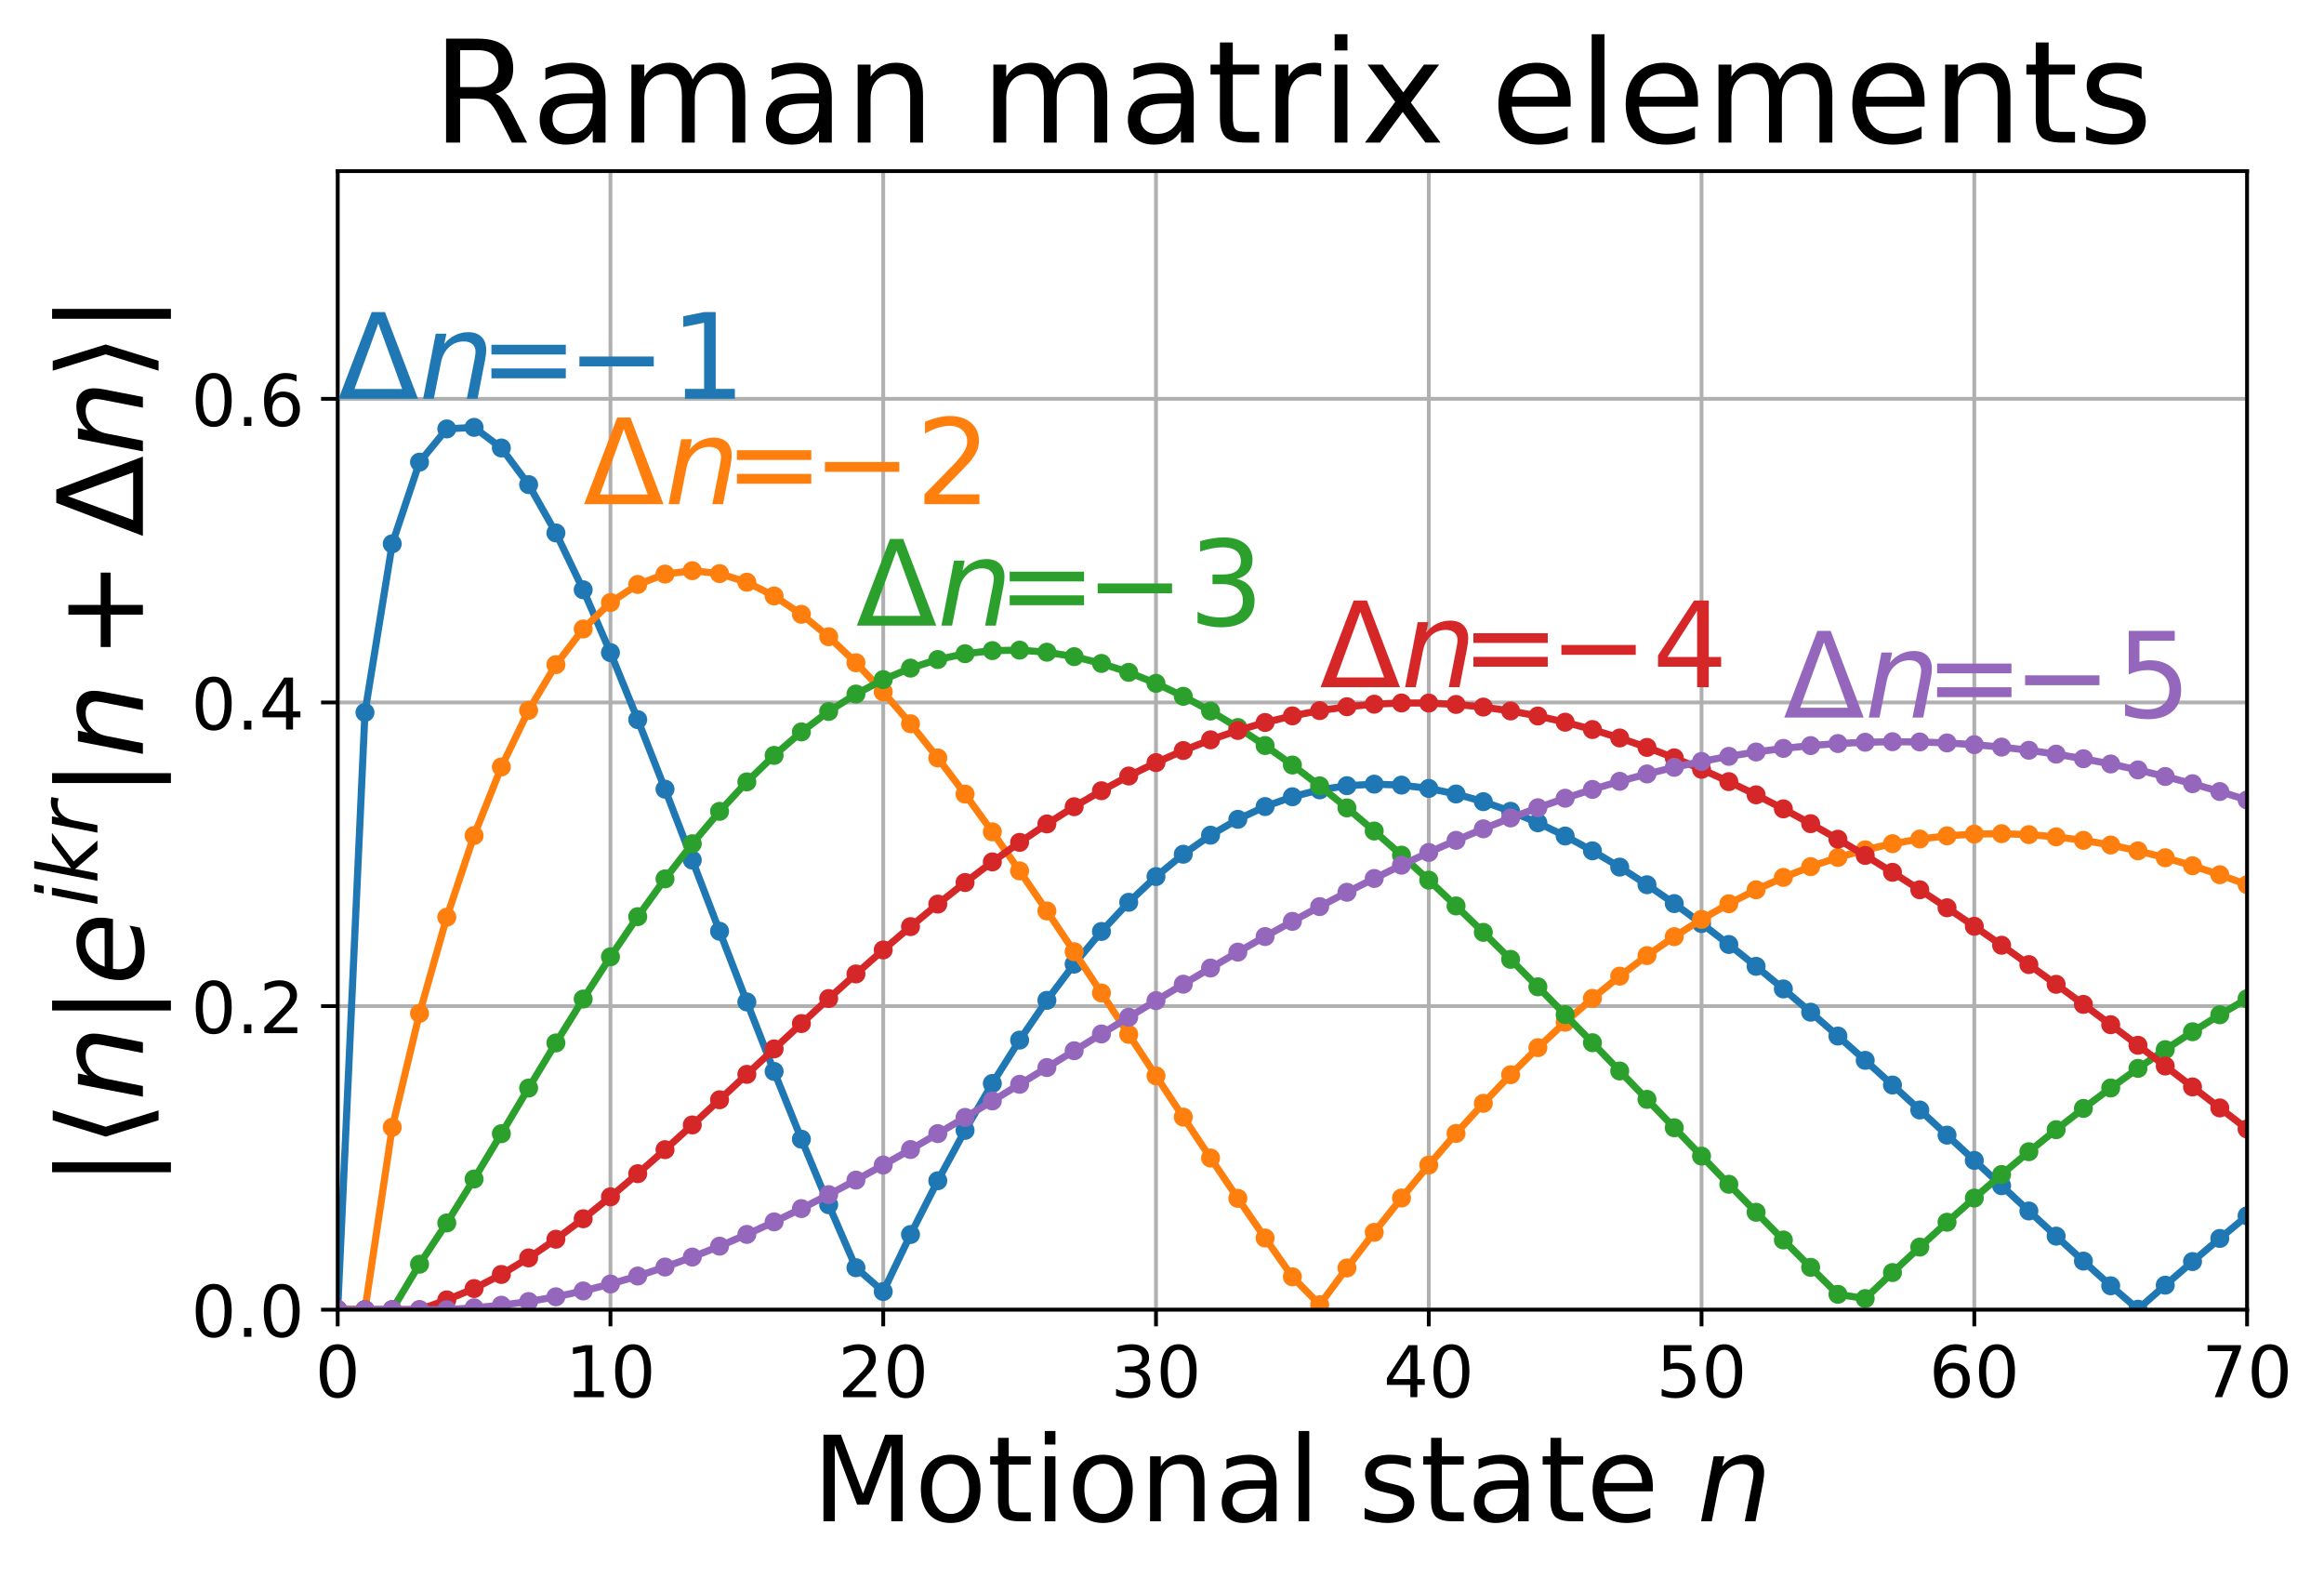 <?xml version="1.0" encoding="utf-8" standalone="no"?>
<!DOCTYPE svg PUBLIC "-//W3C//DTD SVG 1.1//EN"
  "http://www.w3.org/Graphics/SVG/1.1/DTD/svg11.dtd">
<!-- Created with matplotlib (http://matplotlib.org/) -->
<svg height="332pt" version="1.1" viewBox="0 0 489 332" width="489pt" xmlns="http://www.w3.org/2000/svg" xmlns:xlink="http://www.w3.org/1999/xlink">
 <defs>
  <style type="text/css">
*{stroke-linecap:butt;stroke-linejoin:round;}
  </style>
 </defs>
 <g id="figure_1">
  <g id="patch_1">
   <path d="M 0 332.409 
L 489.558 332.409 
L 489.558 0 
L 0 0 
z
" style="fill:none;"/>
  </g>
  <g id="axes_1">
   <g id="patch_2">
    <path d="M 71.055 275.496 
L 472.815 275.496 
L 472.815 35.995 
L 71.055 35.995 
z
" style="fill:none;"/>
   </g>
   <g id="matplotlib.axis_1">
    <g id="xtick_1">
     <g id="line2d_1">
      <path clip-path="url(#pbf8e6ae1fe)" d="M 71.055 275.496 
L 71.055 35.995 
" style="fill:none;stroke:#b0b0b0;stroke-linecap:square;stroke-width:0.8;"/>
     </g>
     <g id="line2d_2">
      <defs>
       <path d="M 0 0 
L 0 3.5 
" id="m7a2869a1d3" style="stroke:#000000;stroke-width:0.8;"/>
      </defs>
      <g>
       <use style="stroke:#000000;stroke-width:0.8;" x="71.055" xlink:href="#m7a2869a1d3" y="275.496"/>
      </g>
     </g>
     <g id="text_1">
      <!-- 0 -->
      <defs>
       <path d="M 31.781 66.406 
Q 24.172 66.406 20.328 58.906 
Q 16.5 51.422 16.5 36.375 
Q 16.5 21.391 20.328 13.891 
Q 24.172 6.391 31.781 6.391 
Q 39.453 6.391 43.281 13.891 
Q 47.125 21.391 47.125 36.375 
Q 47.125 51.422 43.281 58.906 
Q 39.453 66.406 31.781 66.406 
z
M 31.781 74.219 
Q 44.047 74.219 50.516 64.516 
Q 56.984 54.828 56.984 36.375 
Q 56.984 17.969 50.516 8.266 
Q 44.047 -1.422 31.781 -1.422 
Q 19.531 -1.422 13.062 8.266 
Q 6.594 17.969 6.594 36.375 
Q 6.594 54.828 13.062 64.516 
Q 19.531 74.219 31.781 74.219 
z
" id="DejaVuSans-30"/>
      </defs>
      <g transform="translate(66.283 293.894)scale(0.15 -0.15)">
       <use xlink:href="#DejaVuSans-30"/>
      </g>
     </g>
    </g>
    <g id="xtick_2">
     <g id="line2d_3">
      <path clip-path="url(#pbf8e6ae1fe)" d="M 128.449 275.496 
L 128.449 35.995 
" style="fill:none;stroke:#b0b0b0;stroke-linecap:square;stroke-width:0.8;"/>
     </g>
     <g id="line2d_4">
      <g>
       <use style="stroke:#000000;stroke-width:0.8;" x="128.449" xlink:href="#m7a2869a1d3" y="275.496"/>
      </g>
     </g>
     <g id="text_2">
      <!-- 10 -->
      <defs>
       <path d="M 12.406 8.297 
L 28.516 8.297 
L 28.516 63.922 
L 10.984 60.406 
L 10.984 69.391 
L 28.422 72.906 
L 38.281 72.906 
L 38.281 8.297 
L 54.391 8.297 
L 54.391 0 
L 12.406 0 
z
" id="DejaVuSans-31"/>
      </defs>
      <g transform="translate(118.905 293.894)scale(0.15 -0.15)">
       <use xlink:href="#DejaVuSans-31"/>
       <use x="63.623" xlink:href="#DejaVuSans-30"/>
      </g>
     </g>
    </g>
    <g id="xtick_3">
     <g id="line2d_5">
      <path clip-path="url(#pbf8e6ae1fe)" d="M 185.843 275.496 
L 185.843 35.995 
" style="fill:none;stroke:#b0b0b0;stroke-linecap:square;stroke-width:0.8;"/>
     </g>
     <g id="line2d_6">
      <g>
       <use style="stroke:#000000;stroke-width:0.8;" x="185.843" xlink:href="#m7a2869a1d3" y="275.496"/>
      </g>
     </g>
     <g id="text_3">
      <!-- 20 -->
      <defs>
       <path d="M 19.188 8.297 
L 53.609 8.297 
L 53.609 0 
L 7.328 0 
L 7.328 8.297 
Q 12.938 14.109 22.625 23.891 
Q 32.328 33.688 34.812 36.531 
Q 39.547 41.844 41.422 45.531 
Q 43.312 49.219 43.312 52.781 
Q 43.312 58.594 39.234 62.25 
Q 35.156 65.922 28.609 65.922 
Q 23.969 65.922 18.812 64.312 
Q 13.672 62.703 7.812 59.422 
L 7.812 69.391 
Q 13.766 71.781 18.938 73 
Q 24.125 74.219 28.422 74.219 
Q 39.75 74.219 46.484 68.547 
Q 53.219 62.891 53.219 53.422 
Q 53.219 48.922 51.531 44.891 
Q 49.859 40.875 45.406 35.406 
Q 44.188 33.984 37.641 27.219 
Q 31.109 20.453 19.188 8.297 
z
" id="DejaVuSans-32"/>
      </defs>
      <g transform="translate(176.3 293.894)scale(0.15 -0.15)">
       <use xlink:href="#DejaVuSans-32"/>
       <use x="63.623" xlink:href="#DejaVuSans-30"/>
      </g>
     </g>
    </g>
    <g id="xtick_4">
     <g id="line2d_7">
      <path clip-path="url(#pbf8e6ae1fe)" d="M 243.238 275.496 
L 243.238 35.995 
" style="fill:none;stroke:#b0b0b0;stroke-linecap:square;stroke-width:0.8;"/>
     </g>
     <g id="line2d_8">
      <g>
       <use style="stroke:#000000;stroke-width:0.8;" x="243.238" xlink:href="#m7a2869a1d3" y="275.496"/>
      </g>
     </g>
     <g id="text_4">
      <!-- 30 -->
      <defs>
       <path d="M 40.578 39.312 
Q 47.656 37.797 51.625 33 
Q 55.609 28.219 55.609 21.188 
Q 55.609 10.406 48.188 4.484 
Q 40.766 -1.422 27.094 -1.422 
Q 22.516 -1.422 17.656 -0.516 
Q 12.797 0.391 7.625 2.203 
L 7.625 11.719 
Q 11.719 9.328 16.594 8.109 
Q 21.484 6.891 26.812 6.891 
Q 36.078 6.891 40.938 10.547 
Q 45.797 14.203 45.797 21.188 
Q 45.797 27.641 41.281 31.266 
Q 36.766 34.906 28.719 34.906 
L 20.219 34.906 
L 20.219 43.016 
L 29.109 43.016 
Q 36.375 43.016 40.234 45.922 
Q 44.094 48.828 44.094 54.297 
Q 44.094 59.906 40.109 62.906 
Q 36.141 65.922 28.719 65.922 
Q 24.656 65.922 20.016 65.031 
Q 15.375 64.156 9.812 62.312 
L 9.812 71.094 
Q 15.438 72.656 20.344 73.438 
Q 25.25 74.219 29.594 74.219 
Q 40.828 74.219 47.359 69.109 
Q 53.906 64.016 53.906 55.328 
Q 53.906 49.266 50.438 45.094 
Q 46.969 40.922 40.578 39.312 
z
" id="DejaVuSans-33"/>
      </defs>
      <g transform="translate(233.694 293.894)scale(0.15 -0.15)">
       <use xlink:href="#DejaVuSans-33"/>
       <use x="63.623" xlink:href="#DejaVuSans-30"/>
      </g>
     </g>
    </g>
    <g id="xtick_5">
     <g id="line2d_9">
      <path clip-path="url(#pbf8e6ae1fe)" d="M 300.632 275.496 
L 300.632 35.995 
" style="fill:none;stroke:#b0b0b0;stroke-linecap:square;stroke-width:0.8;"/>
     </g>
     <g id="line2d_10">
      <g>
       <use style="stroke:#000000;stroke-width:0.8;" x="300.632" xlink:href="#m7a2869a1d3" y="275.496"/>
      </g>
     </g>
     <g id="text_5">
      <!-- 40 -->
      <defs>
       <path d="M 37.797 64.312 
L 12.891 25.391 
L 37.797 25.391 
z
M 35.203 72.906 
L 47.609 72.906 
L 47.609 25.391 
L 58.016 25.391 
L 58.016 17.188 
L 47.609 17.188 
L 47.609 0 
L 37.797 0 
L 37.797 17.188 
L 4.891 17.188 
L 4.891 26.703 
z
" id="DejaVuSans-34"/>
      </defs>
      <g transform="translate(291.088 293.894)scale(0.15 -0.15)">
       <use xlink:href="#DejaVuSans-34"/>
       <use x="63.623" xlink:href="#DejaVuSans-30"/>
      </g>
     </g>
    </g>
    <g id="xtick_6">
     <g id="line2d_11">
      <path clip-path="url(#pbf8e6ae1fe)" d="M 358.026 275.496 
L 358.026 35.995 
" style="fill:none;stroke:#b0b0b0;stroke-linecap:square;stroke-width:0.8;"/>
     </g>
     <g id="line2d_12">
      <g>
       <use style="stroke:#000000;stroke-width:0.8;" x="358.026" xlink:href="#m7a2869a1d3" y="275.496"/>
      </g>
     </g>
     <g id="text_6">
      <!-- 50 -->
      <defs>
       <path d="M 10.797 72.906 
L 49.516 72.906 
L 49.516 64.594 
L 19.828 64.594 
L 19.828 46.734 
Q 21.969 47.469 24.109 47.828 
Q 26.266 48.188 28.422 48.188 
Q 40.625 48.188 47.75 41.5 
Q 54.891 34.812 54.891 23.391 
Q 54.891 11.625 47.562 5.094 
Q 40.234 -1.422 26.906 -1.422 
Q 22.312 -1.422 17.547 -0.641 
Q 12.797 0.141 7.719 1.703 
L 7.719 11.625 
Q 12.109 9.234 16.797 8.062 
Q 21.484 6.891 26.703 6.891 
Q 35.156 6.891 40.078 11.328 
Q 45.016 15.766 45.016 23.391 
Q 45.016 31 40.078 35.438 
Q 35.156 39.891 26.703 39.891 
Q 22.75 39.891 18.812 39.016 
Q 14.891 38.141 10.797 36.281 
z
" id="DejaVuSans-35"/>
      </defs>
      <g transform="translate(348.482 293.894)scale(0.15 -0.15)">
       <use xlink:href="#DejaVuSans-35"/>
       <use x="63.623" xlink:href="#DejaVuSans-30"/>
      </g>
     </g>
    </g>
    <g id="xtick_7">
     <g id="line2d_13">
      <path clip-path="url(#pbf8e6ae1fe)" d="M 415.42 275.496 
L 415.42 35.995 
" style="fill:none;stroke:#b0b0b0;stroke-linecap:square;stroke-width:0.8;"/>
     </g>
     <g id="line2d_14">
      <g>
       <use style="stroke:#000000;stroke-width:0.8;" x="415.42" xlink:href="#m7a2869a1d3" y="275.496"/>
      </g>
     </g>
     <g id="text_7">
      <!-- 60 -->
      <defs>
       <path d="M 33.016 40.375 
Q 26.375 40.375 22.484 35.828 
Q 18.609 31.297 18.609 23.391 
Q 18.609 15.531 22.484 10.953 
Q 26.375 6.391 33.016 6.391 
Q 39.656 6.391 43.531 10.953 
Q 47.406 15.531 47.406 23.391 
Q 47.406 31.297 43.531 35.828 
Q 39.656 40.375 33.016 40.375 
z
M 52.594 71.297 
L 52.594 62.312 
Q 48.875 64.062 45.094 64.984 
Q 41.312 65.922 37.594 65.922 
Q 27.828 65.922 22.672 59.328 
Q 17.531 52.734 16.797 39.406 
Q 19.672 43.656 24.016 45.922 
Q 28.375 48.188 33.594 48.188 
Q 44.578 48.188 50.953 41.516 
Q 57.328 34.859 57.328 23.391 
Q 57.328 12.156 50.688 5.359 
Q 44.047 -1.422 33.016 -1.422 
Q 20.359 -1.422 13.672 8.266 
Q 6.984 17.969 6.984 36.375 
Q 6.984 53.656 15.188 63.938 
Q 23.391 74.219 37.203 74.219 
Q 40.922 74.219 44.703 73.484 
Q 48.484 72.75 52.594 71.297 
z
" id="DejaVuSans-36"/>
      </defs>
      <g transform="translate(405.877 293.894)scale(0.15 -0.15)">
       <use xlink:href="#DejaVuSans-36"/>
       <use x="63.623" xlink:href="#DejaVuSans-30"/>
      </g>
     </g>
    </g>
    <g id="xtick_8">
     <g id="line2d_15">
      <path clip-path="url(#pbf8e6ae1fe)" d="M 472.815 275.496 
L 472.815 35.995 
" style="fill:none;stroke:#b0b0b0;stroke-linecap:square;stroke-width:0.8;"/>
     </g>
     <g id="line2d_16">
      <g>
       <use style="stroke:#000000;stroke-width:0.8;" x="472.815" xlink:href="#m7a2869a1d3" y="275.496"/>
      </g>
     </g>
     <g id="text_8">
      <!-- 70 -->
      <defs>
       <path d="M 8.203 72.906 
L 55.078 72.906 
L 55.078 68.703 
L 28.609 0 
L 18.312 0 
L 43.219 64.594 
L 8.203 64.594 
z
" id="DejaVuSans-37"/>
      </defs>
      <g transform="translate(463.271 293.894)scale(0.15 -0.15)">
       <use xlink:href="#DejaVuSans-37"/>
       <use x="63.623" xlink:href="#DejaVuSans-30"/>
      </g>
     </g>
    </g>
    <g id="text_9">
     <!-- Motional state $n$ -->
     <defs>
      <path d="M 9.812 72.906 
L 24.516 72.906 
L 43.109 23.297 
L 61.812 72.906 
L 76.516 72.906 
L 76.516 0 
L 66.891 0 
L 66.891 64.016 
L 48.094 14.016 
L 38.188 14.016 
L 19.391 64.016 
L 19.391 0 
L 9.812 0 
z
" id="DejaVuSans-4d"/>
      <path d="M 30.609 48.391 
Q 23.391 48.391 19.188 42.75 
Q 14.984 37.109 14.984 27.297 
Q 14.984 17.484 19.156 11.844 
Q 23.344 6.203 30.609 6.203 
Q 37.797 6.203 41.984 11.859 
Q 46.188 17.531 46.188 27.297 
Q 46.188 37.016 41.984 42.703 
Q 37.797 48.391 30.609 48.391 
z
M 30.609 56 
Q 42.328 56 49.016 48.375 
Q 55.719 40.766 55.719 27.297 
Q 55.719 13.875 49.016 6.219 
Q 42.328 -1.422 30.609 -1.422 
Q 18.844 -1.422 12.172 6.219 
Q 5.516 13.875 5.516 27.297 
Q 5.516 40.766 12.172 48.375 
Q 18.844 56 30.609 56 
z
" id="DejaVuSans-6f"/>
      <path d="M 18.312 70.219 
L 18.312 54.688 
L 36.812 54.688 
L 36.812 47.703 
L 18.312 47.703 
L 18.312 18.016 
Q 18.312 11.328 20.141 9.422 
Q 21.969 7.516 27.594 7.516 
L 36.812 7.516 
L 36.812 0 
L 27.594 0 
Q 17.188 0 13.234 3.875 
Q 9.281 7.766 9.281 18.016 
L 9.281 47.703 
L 2.688 47.703 
L 2.688 54.688 
L 9.281 54.688 
L 9.281 70.219 
z
" id="DejaVuSans-74"/>
      <path d="M 9.422 54.688 
L 18.406 54.688 
L 18.406 0 
L 9.422 0 
z
M 9.422 75.984 
L 18.406 75.984 
L 18.406 64.594 
L 9.422 64.594 
z
" id="DejaVuSans-69"/>
      <path d="M 54.891 33.016 
L 54.891 0 
L 45.906 0 
L 45.906 32.719 
Q 45.906 40.484 42.875 44.328 
Q 39.844 48.188 33.797 48.188 
Q 26.516 48.188 22.312 43.547 
Q 18.109 38.922 18.109 30.906 
L 18.109 0 
L 9.078 0 
L 9.078 54.688 
L 18.109 54.688 
L 18.109 46.188 
Q 21.344 51.125 25.703 53.562 
Q 30.078 56 35.797 56 
Q 45.219 56 50.047 50.172 
Q 54.891 44.344 54.891 33.016 
z
" id="DejaVuSans-6e"/>
      <path d="M 34.281 27.484 
Q 23.391 27.484 19.188 25 
Q 14.984 22.516 14.984 16.5 
Q 14.984 11.719 18.141 8.906 
Q 21.297 6.109 26.703 6.109 
Q 34.188 6.109 38.703 11.406 
Q 43.219 16.703 43.219 25.484 
L 43.219 27.484 
z
M 52.203 31.203 
L 52.203 0 
L 43.219 0 
L 43.219 8.297 
Q 40.141 3.328 35.547 0.953 
Q 30.953 -1.422 24.312 -1.422 
Q 15.922 -1.422 10.953 3.297 
Q 6 8.016 6 15.922 
Q 6 25.141 12.172 29.828 
Q 18.359 34.516 30.609 34.516 
L 43.219 34.516 
L 43.219 35.406 
Q 43.219 41.609 39.141 45 
Q 35.062 48.391 27.688 48.391 
Q 23 48.391 18.547 47.266 
Q 14.109 46.141 10.016 43.891 
L 10.016 52.203 
Q 14.938 54.109 19.578 55.047 
Q 24.219 56 28.609 56 
Q 40.484 56 46.344 49.844 
Q 52.203 43.703 52.203 31.203 
z
" id="DejaVuSans-61"/>
      <path d="M 9.422 75.984 
L 18.406 75.984 
L 18.406 0 
L 9.422 0 
z
" id="DejaVuSans-6c"/>
      <path id="DejaVuSans-20"/>
      <path d="M 44.281 53.078 
L 44.281 44.578 
Q 40.484 46.531 36.375 47.5 
Q 32.281 48.484 27.875 48.484 
Q 21.188 48.484 17.844 46.438 
Q 14.5 44.391 14.5 40.281 
Q 14.5 37.156 16.891 35.375 
Q 19.281 33.594 26.516 31.984 
L 29.594 31.297 
Q 39.156 29.25 43.188 25.516 
Q 47.219 21.781 47.219 15.094 
Q 47.219 7.469 41.188 3.016 
Q 35.156 -1.422 24.609 -1.422 
Q 20.219 -1.422 15.453 -0.562 
Q 10.688 0.297 5.422 2 
L 5.422 11.281 
Q 10.406 8.688 15.234 7.391 
Q 20.062 6.109 24.812 6.109 
Q 31.156 6.109 34.562 8.281 
Q 37.984 10.453 37.984 14.406 
Q 37.984 18.062 35.516 20.016 
Q 33.062 21.969 24.703 23.781 
L 21.578 24.516 
Q 13.234 26.266 9.516 29.906 
Q 5.812 33.547 5.812 39.891 
Q 5.812 47.609 11.281 51.797 
Q 16.75 56 26.812 56 
Q 31.781 56 36.172 55.266 
Q 40.578 54.547 44.281 53.078 
z
" id="DejaVuSans-73"/>
      <path d="M 56.203 29.594 
L 56.203 25.203 
L 14.891 25.203 
Q 15.484 15.922 20.484 11.062 
Q 25.484 6.203 34.422 6.203 
Q 39.594 6.203 44.453 7.469 
Q 49.312 8.734 54.109 11.281 
L 54.109 2.781 
Q 49.266 0.734 44.188 -0.344 
Q 39.109 -1.422 33.891 -1.422 
Q 20.797 -1.422 13.156 6.188 
Q 5.516 13.812 5.516 26.812 
Q 5.516 40.234 12.766 48.109 
Q 20.016 56 32.328 56 
Q 43.359 56 49.781 48.891 
Q 56.203 41.797 56.203 29.594 
z
M 47.219 32.234 
Q 47.125 39.594 43.094 43.984 
Q 39.062 48.391 32.422 48.391 
Q 24.906 48.391 20.391 44.141 
Q 15.875 39.891 15.188 32.172 
z
" id="DejaVuSans-65"/>
      <path d="M 55.719 33.016 
L 49.312 0 
L 40.281 0 
L 46.688 32.672 
Q 47.125 34.969 47.359 36.719 
Q 47.609 38.484 47.609 39.5 
Q 47.609 43.609 45.016 45.891 
Q 42.438 48.188 37.797 48.188 
Q 30.562 48.188 25.344 43.375 
Q 20.125 38.578 18.5 30.328 
L 12.5 0 
L 3.516 0 
L 14.109 54.688 
L 23.094 54.688 
L 21.297 46.094 
Q 25.047 50.828 30.312 53.406 
Q 35.594 56 41.406 56 
Q 48.641 56 52.609 52.094 
Q 56.594 48.188 56.594 41.109 
Q 56.594 39.359 56.375 37.359 
Q 56.156 35.359 55.719 33.016 
z
" id="DejaVuSans-Oblique-6e"/>
     </defs>
     <g transform="translate(170.81 320.009)scale(0.25 -0.25)">
      <use transform="translate(0 0.016)" xlink:href="#DejaVuSans-4d"/>
      <use transform="translate(86.279 0.016)" xlink:href="#DejaVuSans-6f"/>
      <use transform="translate(147.461 0.016)" xlink:href="#DejaVuSans-74"/>
      <use transform="translate(186.67 0.016)" xlink:href="#DejaVuSans-69"/>
      <use transform="translate(214.453 0.016)" xlink:href="#DejaVuSans-6f"/>
      <use transform="translate(275.635 0.016)" xlink:href="#DejaVuSans-6e"/>
      <use transform="translate(339.014 0.016)" xlink:href="#DejaVuSans-61"/>
      <use transform="translate(400.293 0.016)" xlink:href="#DejaVuSans-6c"/>
      <use transform="translate(428.076 0.016)" xlink:href="#DejaVuSans-20"/>
      <use transform="translate(459.863 0.016)" xlink:href="#DejaVuSans-73"/>
      <use transform="translate(511.963 0.016)" xlink:href="#DejaVuSans-74"/>
      <use transform="translate(551.172 0.016)" xlink:href="#DejaVuSans-61"/>
      <use transform="translate(612.451 0.016)" xlink:href="#DejaVuSans-74"/>
      <use transform="translate(651.66 0.016)" xlink:href="#DejaVuSans-65"/>
      <use transform="translate(713.184 0.016)" xlink:href="#DejaVuSans-20"/>
      <use transform="translate(744.971 0.016)" xlink:href="#DejaVuSans-Oblique-6e"/>
     </g>
    </g>
   </g>
   <g id="matplotlib.axis_2">
    <g id="ytick_1">
     <g id="line2d_17">
      <path clip-path="url(#pbf8e6ae1fe)" d="M 71.055 275.496 
L 472.815 275.496 
" style="fill:none;stroke:#b0b0b0;stroke-linecap:square;stroke-width:0.8;"/>
     </g>
     <g id="line2d_18">
      <defs>
       <path d="M 0 0 
L -3.5 0 
" id="m2606ff60b3" style="stroke:#000000;stroke-width:0.8;"/>
      </defs>
      <g>
       <use style="stroke:#000000;stroke-width:0.8;" x="71.055" xlink:href="#m2606ff60b3" y="275.496"/>
      </g>
     </g>
     <g id="text_10">
      <!-- 0.0 -->
      <defs>
       <path d="M 10.688 12.406 
L 21 12.406 
L 21 0 
L 10.688 0 
z
" id="DejaVuSans-2e"/>
      </defs>
      <g transform="translate(40.2 281.195)scale(0.15 -0.15)">
       <use xlink:href="#DejaVuSans-30"/>
       <use x="63.623" xlink:href="#DejaVuSans-2e"/>
       <use x="95.41" xlink:href="#DejaVuSans-30"/>
      </g>
     </g>
    </g>
    <g id="ytick_2">
     <g id="line2d_19">
      <path clip-path="url(#pbf8e6ae1fe)" d="M 71.055 211.629 
L 472.815 211.629 
" style="fill:none;stroke:#b0b0b0;stroke-linecap:square;stroke-width:0.8;"/>
     </g>
     <g id="line2d_20">
      <g>
       <use style="stroke:#000000;stroke-width:0.8;" x="71.055" xlink:href="#m2606ff60b3" y="211.629"/>
      </g>
     </g>
     <g id="text_11">
      <!-- 0.2 -->
      <g transform="translate(40.2 217.328)scale(0.15 -0.15)">
       <use xlink:href="#DejaVuSans-30"/>
       <use x="63.623" xlink:href="#DejaVuSans-2e"/>
       <use x="95.41" xlink:href="#DejaVuSans-32"/>
      </g>
     </g>
    </g>
    <g id="ytick_3">
     <g id="line2d_21">
      <path clip-path="url(#pbf8e6ae1fe)" d="M 71.055 147.762 
L 472.815 147.762 
" style="fill:none;stroke:#b0b0b0;stroke-linecap:square;stroke-width:0.8;"/>
     </g>
     <g id="line2d_22">
      <g>
       <use style="stroke:#000000;stroke-width:0.8;" x="71.055" xlink:href="#m2606ff60b3" y="147.762"/>
      </g>
     </g>
     <g id="text_12">
      <!-- 0.4 -->
      <g transform="translate(40.2 153.461)scale(0.15 -0.15)">
       <use xlink:href="#DejaVuSans-30"/>
       <use x="63.623" xlink:href="#DejaVuSans-2e"/>
       <use x="95.41" xlink:href="#DejaVuSans-34"/>
      </g>
     </g>
    </g>
    <g id="ytick_4">
     <g id="line2d_23">
      <path clip-path="url(#pbf8e6ae1fe)" d="M 71.055 83.895 
L 472.815 83.895 
" style="fill:none;stroke:#b0b0b0;stroke-linecap:square;stroke-width:0.8;"/>
     </g>
     <g id="line2d_24">
      <g>
       <use style="stroke:#000000;stroke-width:0.8;" x="71.055" xlink:href="#m2606ff60b3" y="83.895"/>
      </g>
     </g>
     <g id="text_13">
      <!-- 0.6 -->
      <g transform="translate(40.2 89.594)scale(0.15 -0.15)">
       <use xlink:href="#DejaVuSans-30"/>
       <use x="63.623" xlink:href="#DejaVuSans-2e"/>
       <use x="95.41" xlink:href="#DejaVuSans-36"/>
      </g>
     </g>
    </g>
    <g id="text_14">
     <!-- $|\langle n |e^{ikr}| n + \Delta n \rangle|$ -->
     <defs>
      <path d="M 21 76.422 
L 21 -23.578 
L 12.703 -23.578 
L 12.703 76.422 
z
" id="DejaVuSans-7c"/>
      <path d="M 8.938 31.344 
L 22.703 75.875 
L 31 75.875 
L 17.234 31.344 
L 31 -13.188 
L 22.703 -13.188 
z
" id="DejaVuSans-27e8"/>
      <path d="M 48.094 32.234 
Q 48.25 33.016 48.312 33.844 
Q 48.391 34.672 48.391 35.5 
Q 48.391 41.453 44.891 44.922 
Q 41.406 48.391 35.406 48.391 
Q 28.719 48.391 23.578 44.156 
Q 18.453 39.938 15.828 32.172 
z
M 55.906 25.203 
L 14.109 25.203 
Q 13.812 23.344 13.719 22.266 
Q 13.625 21.188 13.625 20.406 
Q 13.625 13.625 17.797 9.906 
Q 21.969 6.203 29.594 6.203 
Q 35.453 6.203 40.672 7.516 
Q 45.906 8.844 50.391 11.375 
L 48.688 2.484 
Q 43.844 0.531 38.688 -0.438 
Q 33.547 -1.422 28.219 -1.422 
Q 16.844 -1.422 10.719 4.016 
Q 4.594 9.469 4.594 19.484 
Q 4.594 28.031 7.641 35.375 
Q 10.688 42.719 16.609 48.484 
Q 20.406 52.094 25.656 54.047 
Q 30.906 56 36.812 56 
Q 46.094 56 51.578 50.438 
Q 57.078 44.875 57.078 35.5 
Q 57.078 33.25 56.781 30.688 
Q 56.5 28.125 55.906 25.203 
z
" id="DejaVuSans-Oblique-65"/>
      <path d="M 18.312 75.984 
L 27.297 75.984 
L 25.094 64.594 
L 16.109 64.594 
z
M 14.203 54.688 
L 23.188 54.688 
L 12.5 0 
L 3.516 0 
z
" id="DejaVuSans-Oblique-69"/>
      <path d="M 18.312 75.984 
L 27.297 75.984 
L 18.703 31.688 
L 49.516 54.688 
L 61.188 54.688 
L 26.812 28.516 
L 51.906 0 
L 41.016 0 
L 17.672 26.703 
L 12.5 0 
L 3.516 0 
z
" id="DejaVuSans-Oblique-6b"/>
      <path d="M 44.578 46.391 
Q 43.219 47.125 41.453 47.516 
Q 39.703 47.906 37.703 47.906 
Q 30.516 47.906 25.141 42.453 
Q 19.781 37.016 18.016 27.875 
L 12.5 0 
L 3.516 0 
L 14.203 54.688 
L 23.188 54.688 
L 21.484 46.188 
Q 25.047 50.922 30 53.453 
Q 34.969 56 40.578 56 
Q 42.047 56 43.453 55.828 
Q 44.875 55.672 46.297 55.281 
z
" id="DejaVuSans-Oblique-72"/>
      <path d="M 46 62.703 
L 46 35.5 
L 73.188 35.5 
L 73.188 27.203 
L 46 27.203 
L 46 0 
L 37.797 0 
L 37.797 27.203 
L 10.594 27.203 
L 10.594 35.5 
L 37.797 35.5 
L 37.797 62.703 
z
" id="DejaVuSans-2b"/>
      <path d="M 34.188 63.188 
L 14.156 8.203 
L 54.25 8.203 
z
M 0.781 0 
L 28.609 72.906 
L 39.797 72.906 
L 67.578 0 
z
" id="DejaVuSans-394"/>
      <path d="M 30.078 31.344 
L 16.312 -13.188 
L 8.016 -13.188 
L 21.781 31.344 
L 8.016 75.875 
L 16.312 75.875 
z
" id="DejaVuSans-27e9"/>
     </defs>
     <g transform="translate(30.2 249.746)rotate(-90)scale(0.25 -0.25)">
      <use transform="translate(0 0.53)" xlink:href="#DejaVuSans-7c"/>
      <use transform="translate(33.691 0.53)" xlink:href="#DejaVuSans-27e8"/>
      <use transform="translate(72.705 0.53)" xlink:href="#DejaVuSans-Oblique-6e"/>
      <use transform="translate(136.084 0.53)" xlink:href="#DejaVuSans-7c"/>
      <use transform="translate(169.775 0.53)" xlink:href="#DejaVuSans-Oblique-65"/>
      <use transform="translate(235.949 38.811)scale(0.7)" xlink:href="#DejaVuSans-Oblique-69"/>
      <use transform="translate(255.397 38.811)scale(0.7)" xlink:href="#DejaVuSans-Oblique-6b"/>
      <use transform="translate(295.934 38.811)scale(0.7)" xlink:href="#DejaVuSans-Oblique-72"/>
      <use transform="translate(327.448 0.53)" xlink:href="#DejaVuSans-7c"/>
      <use transform="translate(361.139 0.53)" xlink:href="#DejaVuSans-Oblique-6e"/>
      <use transform="translate(444 0.53)" xlink:href="#DejaVuSans-2b"/>
      <use transform="translate(547.272 0.53)" xlink:href="#DejaVuSans-394"/>
      <use transform="translate(615.68 0.53)" xlink:href="#DejaVuSans-Oblique-6e"/>
      <use transform="translate(679.059 0.53)" xlink:href="#DejaVuSans-27e9"/>
      <use transform="translate(718.073 0.53)" xlink:href="#DejaVuSans-7c"/>
     </g>
    </g>
   </g>
   <g id="line2d_25">
    <path clip-path="url(#pbf8e6ae1fe)" d="M 71.055 275.496 
L 76.794 149.858 
L 82.534 114.389 
L 88.273 97.215 
L 94.012 90.224 
L 99.752 89.896 
L 105.491 94.232 
L 111.231 101.939 
L 116.97 112.105 
L 122.71 124.059 
L 128.449 137.283 
L 134.188 151.372 
L 139.928 166.002 
L 145.667 180.913 
L 151.407 195.89 
L 157.146 210.759 
L 162.886 225.378 
L 168.625 239.629 
L 174.364 253.418 
L 180.104 266.667 
L 185.843 271.678 
L 191.583 259.681 
L 197.322 248.37 
L 203.062 237.773 
L 208.801 227.91 
L 214.54 218.791 
L 220.28 210.423 
L 226.019 202.805 
L 231.759 195.933 
L 237.498 189.798 
L 243.238 184.388 
L 248.977 179.688 
L 254.716 175.68 
L 260.456 172.344 
L 266.195 169.659 
L 271.935 167.602 
L 277.674 166.148 
L 283.414 165.271 
L 289.153 164.947 
L 294.892 165.147 
L 300.632 165.846 
L 306.371 167.016 
L 312.111 168.629 
L 317.85 170.659 
L 323.59 173.077 
L 329.329 175.857 
L 335.068 178.973 
L 340.808 182.397 
L 346.547 186.104 
L 352.287 190.07 
L 358.026 194.268 
L 363.766 198.675 
L 369.505 203.268 
L 375.244 208.023 
L 380.984 212.918 
L 386.723 217.933 
L 392.463 223.046 
L 398.202 228.237 
L 403.942 233.488 
L 409.681 238.78 
L 415.42 244.095 
L 421.16 249.418 
L 426.899 254.731 
L 432.639 260.019 
L 438.378 265.269 
L 444.118 270.467 
L 449.857 275.393 
L 455.596 270.338 
L 461.336 265.373 
L 467.075 260.506 
L 472.815 255.749 
" style="fill:none;stroke:#1f77b4;stroke-linecap:square;stroke-width:1.5;"/>
    <defs>
     <path d="M 0 1.5 
C 0.398 1.5 0.779 1.342 1.061 1.061 
C 1.342 0.779 1.5 0.398 1.5 0 
C 1.5 -0.398 1.342 -0.779 1.061 -1.061 
C 0.779 -1.342 0.398 -1.5 0 -1.5 
C -0.398 -1.5 -0.779 -1.342 -1.061 -1.061 
C -1.342 -0.779 -1.5 -0.398 -1.5 0 
C -1.5 0.398 -1.342 0.779 -1.061 1.061 
C -0.779 1.342 -0.398 1.5 0 1.5 
z
" id="m604bfa21a5" style="stroke:#1f77b4;"/>
    </defs>
    <g clip-path="url(#pbf8e6ae1fe)">
     <use style="fill:#1f77b4;stroke:#1f77b4;" x="71.055" xlink:href="#m604bfa21a5" y="275.496"/>
     <use style="fill:#1f77b4;stroke:#1f77b4;" x="76.794" xlink:href="#m604bfa21a5" y="149.858"/>
     <use style="fill:#1f77b4;stroke:#1f77b4;" x="82.534" xlink:href="#m604bfa21a5" y="114.389"/>
     <use style="fill:#1f77b4;stroke:#1f77b4;" x="88.273" xlink:href="#m604bfa21a5" y="97.215"/>
     <use style="fill:#1f77b4;stroke:#1f77b4;" x="94.012" xlink:href="#m604bfa21a5" y="90.224"/>
     <use style="fill:#1f77b4;stroke:#1f77b4;" x="99.752" xlink:href="#m604bfa21a5" y="89.896"/>
     <use style="fill:#1f77b4;stroke:#1f77b4;" x="105.491" xlink:href="#m604bfa21a5" y="94.232"/>
     <use style="fill:#1f77b4;stroke:#1f77b4;" x="111.231" xlink:href="#m604bfa21a5" y="101.939"/>
     <use style="fill:#1f77b4;stroke:#1f77b4;" x="116.97" xlink:href="#m604bfa21a5" y="112.105"/>
     <use style="fill:#1f77b4;stroke:#1f77b4;" x="122.71" xlink:href="#m604bfa21a5" y="124.059"/>
     <use style="fill:#1f77b4;stroke:#1f77b4;" x="128.449" xlink:href="#m604bfa21a5" y="137.283"/>
     <use style="fill:#1f77b4;stroke:#1f77b4;" x="134.188" xlink:href="#m604bfa21a5" y="151.372"/>
     <use style="fill:#1f77b4;stroke:#1f77b4;" x="139.928" xlink:href="#m604bfa21a5" y="166.002"/>
     <use style="fill:#1f77b4;stroke:#1f77b4;" x="145.667" xlink:href="#m604bfa21a5" y="180.913"/>
     <use style="fill:#1f77b4;stroke:#1f77b4;" x="151.407" xlink:href="#m604bfa21a5" y="195.89"/>
     <use style="fill:#1f77b4;stroke:#1f77b4;" x="157.146" xlink:href="#m604bfa21a5" y="210.759"/>
     <use style="fill:#1f77b4;stroke:#1f77b4;" x="162.886" xlink:href="#m604bfa21a5" y="225.378"/>
     <use style="fill:#1f77b4;stroke:#1f77b4;" x="168.625" xlink:href="#m604bfa21a5" y="239.629"/>
     <use style="fill:#1f77b4;stroke:#1f77b4;" x="174.364" xlink:href="#m604bfa21a5" y="253.418"/>
     <use style="fill:#1f77b4;stroke:#1f77b4;" x="180.104" xlink:href="#m604bfa21a5" y="266.667"/>
     <use style="fill:#1f77b4;stroke:#1f77b4;" x="185.843" xlink:href="#m604bfa21a5" y="271.678"/>
     <use style="fill:#1f77b4;stroke:#1f77b4;" x="191.583" xlink:href="#m604bfa21a5" y="259.681"/>
     <use style="fill:#1f77b4;stroke:#1f77b4;" x="197.322" xlink:href="#m604bfa21a5" y="248.37"/>
     <use style="fill:#1f77b4;stroke:#1f77b4;" x="203.062" xlink:href="#m604bfa21a5" y="237.773"/>
     <use style="fill:#1f77b4;stroke:#1f77b4;" x="208.801" xlink:href="#m604bfa21a5" y="227.91"/>
     <use style="fill:#1f77b4;stroke:#1f77b4;" x="214.54" xlink:href="#m604bfa21a5" y="218.791"/>
     <use style="fill:#1f77b4;stroke:#1f77b4;" x="220.28" xlink:href="#m604bfa21a5" y="210.423"/>
     <use style="fill:#1f77b4;stroke:#1f77b4;" x="226.019" xlink:href="#m604bfa21a5" y="202.805"/>
     <use style="fill:#1f77b4;stroke:#1f77b4;" x="231.759" xlink:href="#m604bfa21a5" y="195.933"/>
     <use style="fill:#1f77b4;stroke:#1f77b4;" x="237.498" xlink:href="#m604bfa21a5" y="189.798"/>
     <use style="fill:#1f77b4;stroke:#1f77b4;" x="243.238" xlink:href="#m604bfa21a5" y="184.388"/>
     <use style="fill:#1f77b4;stroke:#1f77b4;" x="248.977" xlink:href="#m604bfa21a5" y="179.688"/>
     <use style="fill:#1f77b4;stroke:#1f77b4;" x="254.716" xlink:href="#m604bfa21a5" y="175.68"/>
     <use style="fill:#1f77b4;stroke:#1f77b4;" x="260.456" xlink:href="#m604bfa21a5" y="172.344"/>
     <use style="fill:#1f77b4;stroke:#1f77b4;" x="266.195" xlink:href="#m604bfa21a5" y="169.659"/>
     <use style="fill:#1f77b4;stroke:#1f77b4;" x="271.935" xlink:href="#m604bfa21a5" y="167.602"/>
     <use style="fill:#1f77b4;stroke:#1f77b4;" x="277.674" xlink:href="#m604bfa21a5" y="166.148"/>
     <use style="fill:#1f77b4;stroke:#1f77b4;" x="283.414" xlink:href="#m604bfa21a5" y="165.271"/>
     <use style="fill:#1f77b4;stroke:#1f77b4;" x="289.153" xlink:href="#m604bfa21a5" y="164.947"/>
     <use style="fill:#1f77b4;stroke:#1f77b4;" x="294.892" xlink:href="#m604bfa21a5" y="165.147"/>
     <use style="fill:#1f77b4;stroke:#1f77b4;" x="300.632" xlink:href="#m604bfa21a5" y="165.846"/>
     <use style="fill:#1f77b4;stroke:#1f77b4;" x="306.371" xlink:href="#m604bfa21a5" y="167.016"/>
     <use style="fill:#1f77b4;stroke:#1f77b4;" x="312.111" xlink:href="#m604bfa21a5" y="168.629"/>
     <use style="fill:#1f77b4;stroke:#1f77b4;" x="317.85" xlink:href="#m604bfa21a5" y="170.659"/>
     <use style="fill:#1f77b4;stroke:#1f77b4;" x="323.59" xlink:href="#m604bfa21a5" y="173.077"/>
     <use style="fill:#1f77b4;stroke:#1f77b4;" x="329.329" xlink:href="#m604bfa21a5" y="175.857"/>
     <use style="fill:#1f77b4;stroke:#1f77b4;" x="335.068" xlink:href="#m604bfa21a5" y="178.973"/>
     <use style="fill:#1f77b4;stroke:#1f77b4;" x="340.808" xlink:href="#m604bfa21a5" y="182.397"/>
     <use style="fill:#1f77b4;stroke:#1f77b4;" x="346.547" xlink:href="#m604bfa21a5" y="186.104"/>
     <use style="fill:#1f77b4;stroke:#1f77b4;" x="352.287" xlink:href="#m604bfa21a5" y="190.07"/>
     <use style="fill:#1f77b4;stroke:#1f77b4;" x="358.026" xlink:href="#m604bfa21a5" y="194.268"/>
     <use style="fill:#1f77b4;stroke:#1f77b4;" x="363.766" xlink:href="#m604bfa21a5" y="198.675"/>
     <use style="fill:#1f77b4;stroke:#1f77b4;" x="369.505" xlink:href="#m604bfa21a5" y="203.268"/>
     <use style="fill:#1f77b4;stroke:#1f77b4;" x="375.244" xlink:href="#m604bfa21a5" y="208.023"/>
     <use style="fill:#1f77b4;stroke:#1f77b4;" x="380.984" xlink:href="#m604bfa21a5" y="212.918"/>
     <use style="fill:#1f77b4;stroke:#1f77b4;" x="386.723" xlink:href="#m604bfa21a5" y="217.933"/>
     <use style="fill:#1f77b4;stroke:#1f77b4;" x="392.463" xlink:href="#m604bfa21a5" y="223.046"/>
     <use style="fill:#1f77b4;stroke:#1f77b4;" x="398.202" xlink:href="#m604bfa21a5" y="228.237"/>
     <use style="fill:#1f77b4;stroke:#1f77b4;" x="403.942" xlink:href="#m604bfa21a5" y="233.488"/>
     <use style="fill:#1f77b4;stroke:#1f77b4;" x="409.681" xlink:href="#m604bfa21a5" y="238.78"/>
     <use style="fill:#1f77b4;stroke:#1f77b4;" x="415.42" xlink:href="#m604bfa21a5" y="244.095"/>
     <use style="fill:#1f77b4;stroke:#1f77b4;" x="421.16" xlink:href="#m604bfa21a5" y="249.418"/>
     <use style="fill:#1f77b4;stroke:#1f77b4;" x="426.899" xlink:href="#m604bfa21a5" y="254.731"/>
     <use style="fill:#1f77b4;stroke:#1f77b4;" x="432.639" xlink:href="#m604bfa21a5" y="260.019"/>
     <use style="fill:#1f77b4;stroke:#1f77b4;" x="438.378" xlink:href="#m604bfa21a5" y="265.269"/>
     <use style="fill:#1f77b4;stroke:#1f77b4;" x="444.118" xlink:href="#m604bfa21a5" y="270.467"/>
     <use style="fill:#1f77b4;stroke:#1f77b4;" x="449.857" xlink:href="#m604bfa21a5" y="275.393"/>
     <use style="fill:#1f77b4;stroke:#1f77b4;" x="455.596" xlink:href="#m604bfa21a5" y="270.338"/>
     <use style="fill:#1f77b4;stroke:#1f77b4;" x="461.336" xlink:href="#m604bfa21a5" y="265.373"/>
     <use style="fill:#1f77b4;stroke:#1f77b4;" x="467.075" xlink:href="#m604bfa21a5" y="260.506"/>
     <use style="fill:#1f77b4;stroke:#1f77b4;" x="472.815" xlink:href="#m604bfa21a5" y="255.749"/>
    </g>
   </g>
   <g id="line2d_26">
    <path clip-path="url(#pbf8e6ae1fe)" d="M 71.055 275.496 
L 76.794 275.496 
L 82.534 237.127 
L 88.273 213.171 
L 94.012 192.926 
L 99.752 175.752 
L 105.491 161.33 
L 111.231 149.419 
L 116.97 139.808 
L 122.71 132.308 
L 128.449 126.742 
L 134.188 122.944 
L 139.928 120.76 
L 145.667 120.044 
L 151.407 120.658 
L 157.146 122.472 
L 162.886 125.365 
L 168.625 129.223 
L 174.364 133.937 
L 180.104 139.407 
L 185.843 145.538 
L 191.583 152.241 
L 197.322 159.434 
L 203.062 167.037 
L 208.801 174.98 
L 214.54 183.195 
L 220.28 191.619 
L 226.019 200.194 
L 231.759 208.867 
L 237.498 217.586 
L 243.238 226.308 
L 248.977 234.988 
L 254.716 243.589 
L 260.456 252.076 
L 266.195 260.415 
L 271.935 268.579 
L 277.674 274.452 
L 283.414 266.716 
L 289.153 259.228 
L 294.892 252.005 
L 300.632 245.064 
L 306.371 238.42 
L 312.111 232.084 
L 317.85 226.067 
L 323.59 220.377 
L 329.329 215.022 
L 335.068 210.006 
L 340.808 205.334 
L 346.547 201.007 
L 352.287 197.028 
L 358.026 193.396 
L 363.766 190.109 
L 369.505 187.166 
L 375.244 184.564 
L 380.984 182.298 
L 386.723 180.364 
L 392.463 178.756 
L 398.202 177.468 
L 403.942 176.492 
L 409.681 175.823 
L 415.42 175.451 
L 421.16 175.368 
L 426.899 175.566 
L 432.639 176.035 
L 438.378 176.766 
L 444.118 177.749 
L 449.857 178.974 
L 455.596 180.431 
L 461.336 182.11 
L 467.075 183.999 
L 472.815 186.09 
" style="fill:none;stroke:#ff7f0e;stroke-linecap:square;stroke-width:1.5;"/>
    <defs>
     <path d="M 0 1.5 
C 0.398 1.5 0.779 1.342 1.061 1.061 
C 1.342 0.779 1.5 0.398 1.5 0 
C 1.5 -0.398 1.342 -0.779 1.061 -1.061 
C 0.779 -1.342 0.398 -1.5 0 -1.5 
C -0.398 -1.5 -0.779 -1.342 -1.061 -1.061 
C -1.342 -0.779 -1.5 -0.398 -1.5 0 
C -1.5 0.398 -1.342 0.779 -1.061 1.061 
C -0.779 1.342 -0.398 1.5 0 1.5 
z
" id="maab3870370" style="stroke:#ff7f0e;"/>
    </defs>
    <g clip-path="url(#pbf8e6ae1fe)">
     <use style="fill:#ff7f0e;stroke:#ff7f0e;" x="71.055" xlink:href="#maab3870370" y="275.496"/>
     <use style="fill:#ff7f0e;stroke:#ff7f0e;" x="76.794" xlink:href="#maab3870370" y="275.496"/>
     <use style="fill:#ff7f0e;stroke:#ff7f0e;" x="82.534" xlink:href="#maab3870370" y="237.127"/>
     <use style="fill:#ff7f0e;stroke:#ff7f0e;" x="88.273" xlink:href="#maab3870370" y="213.171"/>
     <use style="fill:#ff7f0e;stroke:#ff7f0e;" x="94.012" xlink:href="#maab3870370" y="192.926"/>
     <use style="fill:#ff7f0e;stroke:#ff7f0e;" x="99.752" xlink:href="#maab3870370" y="175.752"/>
     <use style="fill:#ff7f0e;stroke:#ff7f0e;" x="105.491" xlink:href="#maab3870370" y="161.33"/>
     <use style="fill:#ff7f0e;stroke:#ff7f0e;" x="111.231" xlink:href="#maab3870370" y="149.419"/>
     <use style="fill:#ff7f0e;stroke:#ff7f0e;" x="116.97" xlink:href="#maab3870370" y="139.808"/>
     <use style="fill:#ff7f0e;stroke:#ff7f0e;" x="122.71" xlink:href="#maab3870370" y="132.308"/>
     <use style="fill:#ff7f0e;stroke:#ff7f0e;" x="128.449" xlink:href="#maab3870370" y="126.742"/>
     <use style="fill:#ff7f0e;stroke:#ff7f0e;" x="134.188" xlink:href="#maab3870370" y="122.944"/>
     <use style="fill:#ff7f0e;stroke:#ff7f0e;" x="139.928" xlink:href="#maab3870370" y="120.76"/>
     <use style="fill:#ff7f0e;stroke:#ff7f0e;" x="145.667" xlink:href="#maab3870370" y="120.044"/>
     <use style="fill:#ff7f0e;stroke:#ff7f0e;" x="151.407" xlink:href="#maab3870370" y="120.658"/>
     <use style="fill:#ff7f0e;stroke:#ff7f0e;" x="157.146" xlink:href="#maab3870370" y="122.472"/>
     <use style="fill:#ff7f0e;stroke:#ff7f0e;" x="162.886" xlink:href="#maab3870370" y="125.365"/>
     <use style="fill:#ff7f0e;stroke:#ff7f0e;" x="168.625" xlink:href="#maab3870370" y="129.223"/>
     <use style="fill:#ff7f0e;stroke:#ff7f0e;" x="174.364" xlink:href="#maab3870370" y="133.937"/>
     <use style="fill:#ff7f0e;stroke:#ff7f0e;" x="180.104" xlink:href="#maab3870370" y="139.407"/>
     <use style="fill:#ff7f0e;stroke:#ff7f0e;" x="185.843" xlink:href="#maab3870370" y="145.538"/>
     <use style="fill:#ff7f0e;stroke:#ff7f0e;" x="191.583" xlink:href="#maab3870370" y="152.241"/>
     <use style="fill:#ff7f0e;stroke:#ff7f0e;" x="197.322" xlink:href="#maab3870370" y="159.434"/>
     <use style="fill:#ff7f0e;stroke:#ff7f0e;" x="203.062" xlink:href="#maab3870370" y="167.037"/>
     <use style="fill:#ff7f0e;stroke:#ff7f0e;" x="208.801" xlink:href="#maab3870370" y="174.98"/>
     <use style="fill:#ff7f0e;stroke:#ff7f0e;" x="214.54" xlink:href="#maab3870370" y="183.195"/>
     <use style="fill:#ff7f0e;stroke:#ff7f0e;" x="220.28" xlink:href="#maab3870370" y="191.619"/>
     <use style="fill:#ff7f0e;stroke:#ff7f0e;" x="226.019" xlink:href="#maab3870370" y="200.194"/>
     <use style="fill:#ff7f0e;stroke:#ff7f0e;" x="231.759" xlink:href="#maab3870370" y="208.867"/>
     <use style="fill:#ff7f0e;stroke:#ff7f0e;" x="237.498" xlink:href="#maab3870370" y="217.586"/>
     <use style="fill:#ff7f0e;stroke:#ff7f0e;" x="243.238" xlink:href="#maab3870370" y="226.308"/>
     <use style="fill:#ff7f0e;stroke:#ff7f0e;" x="248.977" xlink:href="#maab3870370" y="234.988"/>
     <use style="fill:#ff7f0e;stroke:#ff7f0e;" x="254.716" xlink:href="#maab3870370" y="243.589"/>
     <use style="fill:#ff7f0e;stroke:#ff7f0e;" x="260.456" xlink:href="#maab3870370" y="252.076"/>
     <use style="fill:#ff7f0e;stroke:#ff7f0e;" x="266.195" xlink:href="#maab3870370" y="260.415"/>
     <use style="fill:#ff7f0e;stroke:#ff7f0e;" x="271.935" xlink:href="#maab3870370" y="268.579"/>
     <use style="fill:#ff7f0e;stroke:#ff7f0e;" x="277.674" xlink:href="#maab3870370" y="274.452"/>
     <use style="fill:#ff7f0e;stroke:#ff7f0e;" x="283.414" xlink:href="#maab3870370" y="266.716"/>
     <use style="fill:#ff7f0e;stroke:#ff7f0e;" x="289.153" xlink:href="#maab3870370" y="259.228"/>
     <use style="fill:#ff7f0e;stroke:#ff7f0e;" x="294.892" xlink:href="#maab3870370" y="252.005"/>
     <use style="fill:#ff7f0e;stroke:#ff7f0e;" x="300.632" xlink:href="#maab3870370" y="245.064"/>
     <use style="fill:#ff7f0e;stroke:#ff7f0e;" x="306.371" xlink:href="#maab3870370" y="238.42"/>
     <use style="fill:#ff7f0e;stroke:#ff7f0e;" x="312.111" xlink:href="#maab3870370" y="232.084"/>
     <use style="fill:#ff7f0e;stroke:#ff7f0e;" x="317.85" xlink:href="#maab3870370" y="226.067"/>
     <use style="fill:#ff7f0e;stroke:#ff7f0e;" x="323.59" xlink:href="#maab3870370" y="220.377"/>
     <use style="fill:#ff7f0e;stroke:#ff7f0e;" x="329.329" xlink:href="#maab3870370" y="215.022"/>
     <use style="fill:#ff7f0e;stroke:#ff7f0e;" x="335.068" xlink:href="#maab3870370" y="210.006"/>
     <use style="fill:#ff7f0e;stroke:#ff7f0e;" x="340.808" xlink:href="#maab3870370" y="205.334"/>
     <use style="fill:#ff7f0e;stroke:#ff7f0e;" x="346.547" xlink:href="#maab3870370" y="201.007"/>
     <use style="fill:#ff7f0e;stroke:#ff7f0e;" x="352.287" xlink:href="#maab3870370" y="197.028"/>
     <use style="fill:#ff7f0e;stroke:#ff7f0e;" x="358.026" xlink:href="#maab3870370" y="193.396"/>
     <use style="fill:#ff7f0e;stroke:#ff7f0e;" x="363.766" xlink:href="#maab3870370" y="190.109"/>
     <use style="fill:#ff7f0e;stroke:#ff7f0e;" x="369.505" xlink:href="#maab3870370" y="187.166"/>
     <use style="fill:#ff7f0e;stroke:#ff7f0e;" x="375.244" xlink:href="#maab3870370" y="184.564"/>
     <use style="fill:#ff7f0e;stroke:#ff7f0e;" x="380.984" xlink:href="#maab3870370" y="182.298"/>
     <use style="fill:#ff7f0e;stroke:#ff7f0e;" x="386.723" xlink:href="#maab3870370" y="180.364"/>
     <use style="fill:#ff7f0e;stroke:#ff7f0e;" x="392.463" xlink:href="#maab3870370" y="178.756"/>
     <use style="fill:#ff7f0e;stroke:#ff7f0e;" x="398.202" xlink:href="#maab3870370" y="177.468"/>
     <use style="fill:#ff7f0e;stroke:#ff7f0e;" x="403.942" xlink:href="#maab3870370" y="176.492"/>
     <use style="fill:#ff7f0e;stroke:#ff7f0e;" x="409.681" xlink:href="#maab3870370" y="175.823"/>
     <use style="fill:#ff7f0e;stroke:#ff7f0e;" x="415.42" xlink:href="#maab3870370" y="175.451"/>
     <use style="fill:#ff7f0e;stroke:#ff7f0e;" x="421.16" xlink:href="#maab3870370" y="175.368"/>
     <use style="fill:#ff7f0e;stroke:#ff7f0e;" x="426.899" xlink:href="#maab3870370" y="175.566"/>
     <use style="fill:#ff7f0e;stroke:#ff7f0e;" x="432.639" xlink:href="#maab3870370" y="176.035"/>
     <use style="fill:#ff7f0e;stroke:#ff7f0e;" x="438.378" xlink:href="#maab3870370" y="176.766"/>
     <use style="fill:#ff7f0e;stroke:#ff7f0e;" x="444.118" xlink:href="#maab3870370" y="177.749"/>
     <use style="fill:#ff7f0e;stroke:#ff7f0e;" x="449.857" xlink:href="#maab3870370" y="178.974"/>
     <use style="fill:#ff7f0e;stroke:#ff7f0e;" x="455.596" xlink:href="#maab3870370" y="180.431"/>
     <use style="fill:#ff7f0e;stroke:#ff7f0e;" x="461.336" xlink:href="#maab3870370" y="182.11"/>
     <use style="fill:#ff7f0e;stroke:#ff7f0e;" x="467.075" xlink:href="#maab3870370" y="183.999"/>
     <use style="fill:#ff7f0e;stroke:#ff7f0e;" x="472.815" xlink:href="#maab3870370" y="186.09"/>
    </g>
   </g>
   <g id="line2d_27">
    <path clip-path="url(#pbf8e6ae1fe)" d="M 71.055 275.496 
L 76.794 275.496 
L 82.534 275.496 
L 88.273 265.928 
L 94.012 257.253 
L 99.752 248.01 
L 105.491 238.473 
L 111.231 228.873 
L 116.97 219.385 
L 122.71 210.148 
L 128.449 201.265 
L 134.188 192.821 
L 139.928 184.877 
L 145.667 177.483 
L 151.407 170.673 
L 157.146 164.473 
L 162.886 158.898 
L 168.625 153.959 
L 174.364 149.658 
L 180.104 145.993 
L 185.843 142.957 
L 191.583 140.541 
L 197.322 138.73 
L 203.062 137.509 
L 208.801 136.859 
L 214.54 136.761 
L 220.28 137.192 
L 226.019 138.13 
L 231.759 139.551 
L 237.498 141.431 
L 243.238 143.744 
L 248.977 146.466 
L 254.716 149.57 
L 260.456 153.032 
L 266.195 156.824 
L 271.935 160.923 
L 277.674 165.303 
L 283.414 169.939 
L 289.153 174.807 
L 294.892 179.882 
L 300.632 185.141 
L 306.371 190.563 
L 312.111 196.123 
L 317.85 201.801 
L 323.59 207.576 
L 329.329 213.428 
L 335.068 219.337 
L 340.808 225.285 
L 346.547 231.253 
L 352.287 237.225 
L 358.026 243.183 
L 363.766 249.113 
L 369.505 255 
L 375.244 260.829 
L 380.984 266.586 
L 386.723 272.26 
L 392.463 273.154 
L 398.202 267.682 
L 403.942 262.327 
L 409.681 257.1 
L 415.42 252.008 
L 421.16 247.061 
L 426.899 242.265 
L 432.639 237.628 
L 438.378 233.157 
L 444.118 228.856 
L 449.857 224.732 
L 455.596 220.789 
L 461.336 217.03 
L 467.075 213.46 
L 472.815 210.08 
" style="fill:none;stroke:#2ca02c;stroke-linecap:square;stroke-width:1.5;"/>
    <defs>
     <path d="M 0 1.5 
C 0.398 1.5 0.779 1.342 1.061 1.061 
C 1.342 0.779 1.5 0.398 1.5 0 
C 1.5 -0.398 1.342 -0.779 1.061 -1.061 
C 0.779 -1.342 0.398 -1.5 0 -1.5 
C -0.398 -1.5 -0.779 -1.342 -1.061 -1.061 
C -1.342 -0.779 -1.5 -0.398 -1.5 0 
C -1.5 0.398 -1.342 0.779 -1.061 1.061 
C -0.779 1.342 -0.398 1.5 0 1.5 
z
" id="m8c6b659cc5" style="stroke:#2ca02c;"/>
    </defs>
    <g clip-path="url(#pbf8e6ae1fe)">
     <use style="fill:#2ca02c;stroke:#2ca02c;" x="71.055" xlink:href="#m8c6b659cc5" y="275.496"/>
     <use style="fill:#2ca02c;stroke:#2ca02c;" x="76.794" xlink:href="#m8c6b659cc5" y="275.496"/>
     <use style="fill:#2ca02c;stroke:#2ca02c;" x="82.534" xlink:href="#m8c6b659cc5" y="275.496"/>
     <use style="fill:#2ca02c;stroke:#2ca02c;" x="88.273" xlink:href="#m8c6b659cc5" y="265.928"/>
     <use style="fill:#2ca02c;stroke:#2ca02c;" x="94.012" xlink:href="#m8c6b659cc5" y="257.253"/>
     <use style="fill:#2ca02c;stroke:#2ca02c;" x="99.752" xlink:href="#m8c6b659cc5" y="248.01"/>
     <use style="fill:#2ca02c;stroke:#2ca02c;" x="105.491" xlink:href="#m8c6b659cc5" y="238.473"/>
     <use style="fill:#2ca02c;stroke:#2ca02c;" x="111.231" xlink:href="#m8c6b659cc5" y="228.873"/>
     <use style="fill:#2ca02c;stroke:#2ca02c;" x="116.97" xlink:href="#m8c6b659cc5" y="219.385"/>
     <use style="fill:#2ca02c;stroke:#2ca02c;" x="122.71" xlink:href="#m8c6b659cc5" y="210.148"/>
     <use style="fill:#2ca02c;stroke:#2ca02c;" x="128.449" xlink:href="#m8c6b659cc5" y="201.265"/>
     <use style="fill:#2ca02c;stroke:#2ca02c;" x="134.188" xlink:href="#m8c6b659cc5" y="192.821"/>
     <use style="fill:#2ca02c;stroke:#2ca02c;" x="139.928" xlink:href="#m8c6b659cc5" y="184.877"/>
     <use style="fill:#2ca02c;stroke:#2ca02c;" x="145.667" xlink:href="#m8c6b659cc5" y="177.483"/>
     <use style="fill:#2ca02c;stroke:#2ca02c;" x="151.407" xlink:href="#m8c6b659cc5" y="170.673"/>
     <use style="fill:#2ca02c;stroke:#2ca02c;" x="157.146" xlink:href="#m8c6b659cc5" y="164.473"/>
     <use style="fill:#2ca02c;stroke:#2ca02c;" x="162.886" xlink:href="#m8c6b659cc5" y="158.898"/>
     <use style="fill:#2ca02c;stroke:#2ca02c;" x="168.625" xlink:href="#m8c6b659cc5" y="153.959"/>
     <use style="fill:#2ca02c;stroke:#2ca02c;" x="174.364" xlink:href="#m8c6b659cc5" y="149.658"/>
     <use style="fill:#2ca02c;stroke:#2ca02c;" x="180.104" xlink:href="#m8c6b659cc5" y="145.993"/>
     <use style="fill:#2ca02c;stroke:#2ca02c;" x="185.843" xlink:href="#m8c6b659cc5" y="142.957"/>
     <use style="fill:#2ca02c;stroke:#2ca02c;" x="191.583" xlink:href="#m8c6b659cc5" y="140.541"/>
     <use style="fill:#2ca02c;stroke:#2ca02c;" x="197.322" xlink:href="#m8c6b659cc5" y="138.73"/>
     <use style="fill:#2ca02c;stroke:#2ca02c;" x="203.062" xlink:href="#m8c6b659cc5" y="137.509"/>
     <use style="fill:#2ca02c;stroke:#2ca02c;" x="208.801" xlink:href="#m8c6b659cc5" y="136.859"/>
     <use style="fill:#2ca02c;stroke:#2ca02c;" x="214.54" xlink:href="#m8c6b659cc5" y="136.761"/>
     <use style="fill:#2ca02c;stroke:#2ca02c;" x="220.28" xlink:href="#m8c6b659cc5" y="137.192"/>
     <use style="fill:#2ca02c;stroke:#2ca02c;" x="226.019" xlink:href="#m8c6b659cc5" y="138.13"/>
     <use style="fill:#2ca02c;stroke:#2ca02c;" x="231.759" xlink:href="#m8c6b659cc5" y="139.551"/>
     <use style="fill:#2ca02c;stroke:#2ca02c;" x="237.498" xlink:href="#m8c6b659cc5" y="141.431"/>
     <use style="fill:#2ca02c;stroke:#2ca02c;" x="243.238" xlink:href="#m8c6b659cc5" y="143.744"/>
     <use style="fill:#2ca02c;stroke:#2ca02c;" x="248.977" xlink:href="#m8c6b659cc5" y="146.466"/>
     <use style="fill:#2ca02c;stroke:#2ca02c;" x="254.716" xlink:href="#m8c6b659cc5" y="149.57"/>
     <use style="fill:#2ca02c;stroke:#2ca02c;" x="260.456" xlink:href="#m8c6b659cc5" y="153.032"/>
     <use style="fill:#2ca02c;stroke:#2ca02c;" x="266.195" xlink:href="#m8c6b659cc5" y="156.824"/>
     <use style="fill:#2ca02c;stroke:#2ca02c;" x="271.935" xlink:href="#m8c6b659cc5" y="160.923"/>
     <use style="fill:#2ca02c;stroke:#2ca02c;" x="277.674" xlink:href="#m8c6b659cc5" y="165.303"/>
     <use style="fill:#2ca02c;stroke:#2ca02c;" x="283.414" xlink:href="#m8c6b659cc5" y="169.939"/>
     <use style="fill:#2ca02c;stroke:#2ca02c;" x="289.153" xlink:href="#m8c6b659cc5" y="174.807"/>
     <use style="fill:#2ca02c;stroke:#2ca02c;" x="294.892" xlink:href="#m8c6b659cc5" y="179.882"/>
     <use style="fill:#2ca02c;stroke:#2ca02c;" x="300.632" xlink:href="#m8c6b659cc5" y="185.141"/>
     <use style="fill:#2ca02c;stroke:#2ca02c;" x="306.371" xlink:href="#m8c6b659cc5" y="190.563"/>
     <use style="fill:#2ca02c;stroke:#2ca02c;" x="312.111" xlink:href="#m8c6b659cc5" y="196.123"/>
     <use style="fill:#2ca02c;stroke:#2ca02c;" x="317.85" xlink:href="#m8c6b659cc5" y="201.801"/>
     <use style="fill:#2ca02c;stroke:#2ca02c;" x="323.59" xlink:href="#m8c6b659cc5" y="207.576"/>
     <use style="fill:#2ca02c;stroke:#2ca02c;" x="329.329" xlink:href="#m8c6b659cc5" y="213.428"/>
     <use style="fill:#2ca02c;stroke:#2ca02c;" x="335.068" xlink:href="#m8c6b659cc5" y="219.337"/>
     <use style="fill:#2ca02c;stroke:#2ca02c;" x="340.808" xlink:href="#m8c6b659cc5" y="225.285"/>
     <use style="fill:#2ca02c;stroke:#2ca02c;" x="346.547" xlink:href="#m8c6b659cc5" y="231.253"/>
     <use style="fill:#2ca02c;stroke:#2ca02c;" x="352.287" xlink:href="#m8c6b659cc5" y="237.225"/>
     <use style="fill:#2ca02c;stroke:#2ca02c;" x="358.026" xlink:href="#m8c6b659cc5" y="243.183"/>
     <use style="fill:#2ca02c;stroke:#2ca02c;" x="363.766" xlink:href="#m8c6b659cc5" y="249.113"/>
     <use style="fill:#2ca02c;stroke:#2ca02c;" x="369.505" xlink:href="#m8c6b659cc5" y="255"/>
     <use style="fill:#2ca02c;stroke:#2ca02c;" x="375.244" xlink:href="#m8c6b659cc5" y="260.829"/>
     <use style="fill:#2ca02c;stroke:#2ca02c;" x="380.984" xlink:href="#m8c6b659cc5" y="266.586"/>
     <use style="fill:#2ca02c;stroke:#2ca02c;" x="386.723" xlink:href="#m8c6b659cc5" y="272.26"/>
     <use style="fill:#2ca02c;stroke:#2ca02c;" x="392.463" xlink:href="#m8c6b659cc5" y="273.154"/>
     <use style="fill:#2ca02c;stroke:#2ca02c;" x="398.202" xlink:href="#m8c6b659cc5" y="267.682"/>
     <use style="fill:#2ca02c;stroke:#2ca02c;" x="403.942" xlink:href="#m8c6b659cc5" y="262.327"/>
     <use style="fill:#2ca02c;stroke:#2ca02c;" x="409.681" xlink:href="#m8c6b659cc5" y="257.1"/>
     <use style="fill:#2ca02c;stroke:#2ca02c;" x="415.42" xlink:href="#m8c6b659cc5" y="252.008"/>
     <use style="fill:#2ca02c;stroke:#2ca02c;" x="421.16" xlink:href="#m8c6b659cc5" y="247.061"/>
     <use style="fill:#2ca02c;stroke:#2ca02c;" x="426.899" xlink:href="#m8c6b659cc5" y="242.265"/>
     <use style="fill:#2ca02c;stroke:#2ca02c;" x="432.639" xlink:href="#m8c6b659cc5" y="237.628"/>
     <use style="fill:#2ca02c;stroke:#2ca02c;" x="438.378" xlink:href="#m8c6b659cc5" y="233.157"/>
     <use style="fill:#2ca02c;stroke:#2ca02c;" x="444.118" xlink:href="#m8c6b659cc5" y="228.856"/>
     <use style="fill:#2ca02c;stroke:#2ca02c;" x="449.857" xlink:href="#m8c6b659cc5" y="224.732"/>
     <use style="fill:#2ca02c;stroke:#2ca02c;" x="455.596" xlink:href="#m8c6b659cc5" y="220.789"/>
     <use style="fill:#2ca02c;stroke:#2ca02c;" x="461.336" xlink:href="#m8c6b659cc5" y="217.03"/>
     <use style="fill:#2ca02c;stroke:#2ca02c;" x="467.075" xlink:href="#m8c6b659cc5" y="213.46"/>
     <use style="fill:#2ca02c;stroke:#2ca02c;" x="472.815" xlink:href="#m8c6b659cc5" y="210.08"/>
    </g>
   </g>
   <g id="line2d_28">
    <path clip-path="url(#pbf8e6ae1fe)" d="M 71.055 275.496 
L 76.794 275.496 
L 82.534 275.496 
L 88.273 275.496 
L 94.012 273.43 
L 99.752 271.049 
L 105.491 268.082 
L 111.231 264.599 
L 116.97 260.671 
L 122.71 256.368 
L 128.449 251.755 
L 134.188 246.89 
L 139.928 241.832 
L 145.667 236.631 
L 151.407 231.335 
L 157.146 225.99 
L 162.886 220.635 
L 168.625 215.308 
L 174.364 210.042 
L 180.104 204.87 
L 185.843 199.82 
L 191.583 194.916 
L 197.322 190.182 
L 203.062 185.638 
L 208.801 181.302 
L 214.54 177.191 
L 220.28 173.317 
L 226.019 169.693 
L 231.759 166.33 
L 237.498 163.235 
L 243.238 160.415 
L 248.977 157.876 
L 254.716 155.621 
L 260.456 153.653 
L 266.195 151.974 
L 271.935 150.583 
L 277.674 149.48 
L 283.414 148.662 
L 289.153 148.127 
L 294.892 147.872 
L 300.632 147.892 
L 306.371 148.182 
L 312.111 148.736 
L 317.85 149.548 
L 323.59 150.611 
L 329.329 151.917 
L 335.068 153.46 
L 340.808 155.231 
L 346.547 157.221 
L 352.287 159.421 
L 358.026 161.823 
L 363.766 164.418 
L 369.505 167.195 
L 375.244 170.146 
L 380.984 173.261 
L 386.723 176.53 
L 392.463 179.943 
L 398.202 183.491 
L 403.942 187.164 
L 409.681 190.951 
L 415.42 194.843 
L 421.16 198.831 
L 426.899 202.905 
L 432.639 207.056 
L 438.378 211.274 
L 444.118 215.549 
L 449.857 219.874 
L 455.596 224.238 
L 461.336 228.634 
L 467.075 233.052 
L 472.815 237.485 
" style="fill:none;stroke:#d62728;stroke-linecap:square;stroke-width:1.5;"/>
    <defs>
     <path d="M 0 1.5 
C 0.398 1.5 0.779 1.342 1.061 1.061 
C 1.342 0.779 1.5 0.398 1.5 0 
C 1.5 -0.398 1.342 -0.779 1.061 -1.061 
C 0.779 -1.342 0.398 -1.5 0 -1.5 
C -0.398 -1.5 -0.779 -1.342 -1.061 -1.061 
C -1.342 -0.779 -1.5 -0.398 -1.5 0 
C -1.5 0.398 -1.342 0.779 -1.061 1.061 
C -0.779 1.342 -0.398 1.5 0 1.5 
z
" id="m2ae92710ca" style="stroke:#d62728;"/>
    </defs>
    <g clip-path="url(#pbf8e6ae1fe)">
     <use style="fill:#d62728;stroke:#d62728;" x="71.055" xlink:href="#m2ae92710ca" y="275.496"/>
     <use style="fill:#d62728;stroke:#d62728;" x="76.794" xlink:href="#m2ae92710ca" y="275.496"/>
     <use style="fill:#d62728;stroke:#d62728;" x="82.534" xlink:href="#m2ae92710ca" y="275.496"/>
     <use style="fill:#d62728;stroke:#d62728;" x="88.273" xlink:href="#m2ae92710ca" y="275.496"/>
     <use style="fill:#d62728;stroke:#d62728;" x="94.012" xlink:href="#m2ae92710ca" y="273.43"/>
     <use style="fill:#d62728;stroke:#d62728;" x="99.752" xlink:href="#m2ae92710ca" y="271.049"/>
     <use style="fill:#d62728;stroke:#d62728;" x="105.491" xlink:href="#m2ae92710ca" y="268.082"/>
     <use style="fill:#d62728;stroke:#d62728;" x="111.231" xlink:href="#m2ae92710ca" y="264.599"/>
     <use style="fill:#d62728;stroke:#d62728;" x="116.97" xlink:href="#m2ae92710ca" y="260.671"/>
     <use style="fill:#d62728;stroke:#d62728;" x="122.71" xlink:href="#m2ae92710ca" y="256.368"/>
     <use style="fill:#d62728;stroke:#d62728;" x="128.449" xlink:href="#m2ae92710ca" y="251.755"/>
     <use style="fill:#d62728;stroke:#d62728;" x="134.188" xlink:href="#m2ae92710ca" y="246.89"/>
     <use style="fill:#d62728;stroke:#d62728;" x="139.928" xlink:href="#m2ae92710ca" y="241.832"/>
     <use style="fill:#d62728;stroke:#d62728;" x="145.667" xlink:href="#m2ae92710ca" y="236.631"/>
     <use style="fill:#d62728;stroke:#d62728;" x="151.407" xlink:href="#m2ae92710ca" y="231.335"/>
     <use style="fill:#d62728;stroke:#d62728;" x="157.146" xlink:href="#m2ae92710ca" y="225.99"/>
     <use style="fill:#d62728;stroke:#d62728;" x="162.886" xlink:href="#m2ae92710ca" y="220.635"/>
     <use style="fill:#d62728;stroke:#d62728;" x="168.625" xlink:href="#m2ae92710ca" y="215.308"/>
     <use style="fill:#d62728;stroke:#d62728;" x="174.364" xlink:href="#m2ae92710ca" y="210.042"/>
     <use style="fill:#d62728;stroke:#d62728;" x="180.104" xlink:href="#m2ae92710ca" y="204.87"/>
     <use style="fill:#d62728;stroke:#d62728;" x="185.843" xlink:href="#m2ae92710ca" y="199.82"/>
     <use style="fill:#d62728;stroke:#d62728;" x="191.583" xlink:href="#m2ae92710ca" y="194.916"/>
     <use style="fill:#d62728;stroke:#d62728;" x="197.322" xlink:href="#m2ae92710ca" y="190.182"/>
     <use style="fill:#d62728;stroke:#d62728;" x="203.062" xlink:href="#m2ae92710ca" y="185.638"/>
     <use style="fill:#d62728;stroke:#d62728;" x="208.801" xlink:href="#m2ae92710ca" y="181.302"/>
     <use style="fill:#d62728;stroke:#d62728;" x="214.54" xlink:href="#m2ae92710ca" y="177.191"/>
     <use style="fill:#d62728;stroke:#d62728;" x="220.28" xlink:href="#m2ae92710ca" y="173.317"/>
     <use style="fill:#d62728;stroke:#d62728;" x="226.019" xlink:href="#m2ae92710ca" y="169.693"/>
     <use style="fill:#d62728;stroke:#d62728;" x="231.759" xlink:href="#m2ae92710ca" y="166.33"/>
     <use style="fill:#d62728;stroke:#d62728;" x="237.498" xlink:href="#m2ae92710ca" y="163.235"/>
     <use style="fill:#d62728;stroke:#d62728;" x="243.238" xlink:href="#m2ae92710ca" y="160.415"/>
     <use style="fill:#d62728;stroke:#d62728;" x="248.977" xlink:href="#m2ae92710ca" y="157.876"/>
     <use style="fill:#d62728;stroke:#d62728;" x="254.716" xlink:href="#m2ae92710ca" y="155.621"/>
     <use style="fill:#d62728;stroke:#d62728;" x="260.456" xlink:href="#m2ae92710ca" y="153.653"/>
     <use style="fill:#d62728;stroke:#d62728;" x="266.195" xlink:href="#m2ae92710ca" y="151.974"/>
     <use style="fill:#d62728;stroke:#d62728;" x="271.935" xlink:href="#m2ae92710ca" y="150.583"/>
     <use style="fill:#d62728;stroke:#d62728;" x="277.674" xlink:href="#m2ae92710ca" y="149.48"/>
     <use style="fill:#d62728;stroke:#d62728;" x="283.414" xlink:href="#m2ae92710ca" y="148.662"/>
     <use style="fill:#d62728;stroke:#d62728;" x="289.153" xlink:href="#m2ae92710ca" y="148.127"/>
     <use style="fill:#d62728;stroke:#d62728;" x="294.892" xlink:href="#m2ae92710ca" y="147.872"/>
     <use style="fill:#d62728;stroke:#d62728;" x="300.632" xlink:href="#m2ae92710ca" y="147.892"/>
     <use style="fill:#d62728;stroke:#d62728;" x="306.371" xlink:href="#m2ae92710ca" y="148.182"/>
     <use style="fill:#d62728;stroke:#d62728;" x="312.111" xlink:href="#m2ae92710ca" y="148.736"/>
     <use style="fill:#d62728;stroke:#d62728;" x="317.85" xlink:href="#m2ae92710ca" y="149.548"/>
     <use style="fill:#d62728;stroke:#d62728;" x="323.59" xlink:href="#m2ae92710ca" y="150.611"/>
     <use style="fill:#d62728;stroke:#d62728;" x="329.329" xlink:href="#m2ae92710ca" y="151.917"/>
     <use style="fill:#d62728;stroke:#d62728;" x="335.068" xlink:href="#m2ae92710ca" y="153.46"/>
     <use style="fill:#d62728;stroke:#d62728;" x="340.808" xlink:href="#m2ae92710ca" y="155.231"/>
     <use style="fill:#d62728;stroke:#d62728;" x="346.547" xlink:href="#m2ae92710ca" y="157.221"/>
     <use style="fill:#d62728;stroke:#d62728;" x="352.287" xlink:href="#m2ae92710ca" y="159.421"/>
     <use style="fill:#d62728;stroke:#d62728;" x="358.026" xlink:href="#m2ae92710ca" y="161.823"/>
     <use style="fill:#d62728;stroke:#d62728;" x="363.766" xlink:href="#m2ae92710ca" y="164.418"/>
     <use style="fill:#d62728;stroke:#d62728;" x="369.505" xlink:href="#m2ae92710ca" y="167.195"/>
     <use style="fill:#d62728;stroke:#d62728;" x="375.244" xlink:href="#m2ae92710ca" y="170.146"/>
     <use style="fill:#d62728;stroke:#d62728;" x="380.984" xlink:href="#m2ae92710ca" y="173.261"/>
     <use style="fill:#d62728;stroke:#d62728;" x="386.723" xlink:href="#m2ae92710ca" y="176.53"/>
     <use style="fill:#d62728;stroke:#d62728;" x="392.463" xlink:href="#m2ae92710ca" y="179.943"/>
     <use style="fill:#d62728;stroke:#d62728;" x="398.202" xlink:href="#m2ae92710ca" y="183.491"/>
     <use style="fill:#d62728;stroke:#d62728;" x="403.942" xlink:href="#m2ae92710ca" y="187.164"/>
     <use style="fill:#d62728;stroke:#d62728;" x="409.681" xlink:href="#m2ae92710ca" y="190.951"/>
     <use style="fill:#d62728;stroke:#d62728;" x="415.42" xlink:href="#m2ae92710ca" y="194.843"/>
     <use style="fill:#d62728;stroke:#d62728;" x="421.16" xlink:href="#m2ae92710ca" y="198.831"/>
     <use style="fill:#d62728;stroke:#d62728;" x="426.899" xlink:href="#m2ae92710ca" y="202.905"/>
     <use style="fill:#d62728;stroke:#d62728;" x="432.639" xlink:href="#m2ae92710ca" y="207.056"/>
     <use style="fill:#d62728;stroke:#d62728;" x="438.378" xlink:href="#m2ae92710ca" y="211.274"/>
     <use style="fill:#d62728;stroke:#d62728;" x="444.118" xlink:href="#m2ae92710ca" y="215.549"/>
     <use style="fill:#d62728;stroke:#d62728;" x="449.857" xlink:href="#m2ae92710ca" y="219.874"/>
     <use style="fill:#d62728;stroke:#d62728;" x="455.596" xlink:href="#m2ae92710ca" y="224.238"/>
     <use style="fill:#d62728;stroke:#d62728;" x="461.336" xlink:href="#m2ae92710ca" y="228.634"/>
     <use style="fill:#d62728;stroke:#d62728;" x="467.075" xlink:href="#m2ae92710ca" y="233.052"/>
     <use style="fill:#d62728;stroke:#d62728;" x="472.815" xlink:href="#m2ae92710ca" y="237.485"/>
    </g>
   </g>
   <g id="line2d_29">
    <path clip-path="url(#pbf8e6ae1fe)" d="M 71.055 275.496 
L 76.794 275.496 
L 82.534 275.496 
L 88.273 275.496 
L 94.012 275.496 
L 99.752 275.097 
L 105.491 274.549 
L 111.231 273.78 
L 116.97 272.781 
L 122.71 271.552 
L 128.449 270.095 
L 134.188 268.415 
L 139.928 266.521 
L 145.667 264.423 
L 151.407 262.132 
L 157.146 259.66 
L 162.886 257.02 
L 168.625 254.226 
L 174.364 251.293 
L 180.104 248.235 
L 185.843 245.067 
L 191.583 241.803 
L 197.322 238.458 
L 203.062 235.047 
L 208.801 231.585 
L 214.54 228.084 
L 220.28 224.559 
L 226.019 221.024 
L 231.759 217.491 
L 237.498 213.972 
L 243.238 210.481 
L 248.977 207.027 
L 254.716 203.623 
L 260.456 200.279 
L 266.195 197.005 
L 271.935 193.81 
L 277.674 190.703 
L 283.414 187.692 
L 289.153 184.786 
L 294.892 181.992 
L 300.632 179.315 
L 306.371 176.764 
L 312.111 174.342 
L 317.85 172.056 
L 323.59 169.91 
L 329.329 167.908 
L 335.068 166.054 
L 340.808 164.351 
L 346.547 162.802 
L 352.287 161.408 
L 358.026 160.173 
L 363.766 159.097 
L 369.505 158.182 
L 375.244 157.428 
L 380.984 156.835 
L 386.723 156.403 
L 392.463 156.132 
L 398.202 156.022 
L 403.942 156.07 
L 409.681 156.275 
L 415.42 156.637 
L 421.16 157.152 
L 426.899 157.819 
L 432.639 158.636 
L 438.378 159.599 
L 444.118 160.705 
L 449.857 161.952 
L 455.596 163.336 
L 461.336 164.853 
L 467.075 166.501 
L 472.815 168.275 
" style="fill:none;stroke:#9467bd;stroke-linecap:square;stroke-width:1.5;"/>
    <defs>
     <path d="M 0 1.5 
C 0.398 1.5 0.779 1.342 1.061 1.061 
C 1.342 0.779 1.5 0.398 1.5 0 
C 1.5 -0.398 1.342 -0.779 1.061 -1.061 
C 0.779 -1.342 0.398 -1.5 0 -1.5 
C -0.398 -1.5 -0.779 -1.342 -1.061 -1.061 
C -1.342 -0.779 -1.5 -0.398 -1.5 0 
C -1.5 0.398 -1.342 0.779 -1.061 1.061 
C -0.779 1.342 -0.398 1.5 0 1.5 
z
" id="m226836cbff" style="stroke:#9467bd;"/>
    </defs>
    <g clip-path="url(#pbf8e6ae1fe)">
     <use style="fill:#9467bd;stroke:#9467bd;" x="71.055" xlink:href="#m226836cbff" y="275.496"/>
     <use style="fill:#9467bd;stroke:#9467bd;" x="76.794" xlink:href="#m226836cbff" y="275.496"/>
     <use style="fill:#9467bd;stroke:#9467bd;" x="82.534" xlink:href="#m226836cbff" y="275.496"/>
     <use style="fill:#9467bd;stroke:#9467bd;" x="88.273" xlink:href="#m226836cbff" y="275.496"/>
     <use style="fill:#9467bd;stroke:#9467bd;" x="94.012" xlink:href="#m226836cbff" y="275.496"/>
     <use style="fill:#9467bd;stroke:#9467bd;" x="99.752" xlink:href="#m226836cbff" y="275.097"/>
     <use style="fill:#9467bd;stroke:#9467bd;" x="105.491" xlink:href="#m226836cbff" y="274.549"/>
     <use style="fill:#9467bd;stroke:#9467bd;" x="111.231" xlink:href="#m226836cbff" y="273.78"/>
     <use style="fill:#9467bd;stroke:#9467bd;" x="116.97" xlink:href="#m226836cbff" y="272.781"/>
     <use style="fill:#9467bd;stroke:#9467bd;" x="122.71" xlink:href="#m226836cbff" y="271.552"/>
     <use style="fill:#9467bd;stroke:#9467bd;" x="128.449" xlink:href="#m226836cbff" y="270.095"/>
     <use style="fill:#9467bd;stroke:#9467bd;" x="134.188" xlink:href="#m226836cbff" y="268.415"/>
     <use style="fill:#9467bd;stroke:#9467bd;" x="139.928" xlink:href="#m226836cbff" y="266.521"/>
     <use style="fill:#9467bd;stroke:#9467bd;" x="145.667" xlink:href="#m226836cbff" y="264.423"/>
     <use style="fill:#9467bd;stroke:#9467bd;" x="151.407" xlink:href="#m226836cbff" y="262.132"/>
     <use style="fill:#9467bd;stroke:#9467bd;" x="157.146" xlink:href="#m226836cbff" y="259.66"/>
     <use style="fill:#9467bd;stroke:#9467bd;" x="162.886" xlink:href="#m226836cbff" y="257.02"/>
     <use style="fill:#9467bd;stroke:#9467bd;" x="168.625" xlink:href="#m226836cbff" y="254.226"/>
     <use style="fill:#9467bd;stroke:#9467bd;" x="174.364" xlink:href="#m226836cbff" y="251.293"/>
     <use style="fill:#9467bd;stroke:#9467bd;" x="180.104" xlink:href="#m226836cbff" y="248.235"/>
     <use style="fill:#9467bd;stroke:#9467bd;" x="185.843" xlink:href="#m226836cbff" y="245.067"/>
     <use style="fill:#9467bd;stroke:#9467bd;" x="191.583" xlink:href="#m226836cbff" y="241.803"/>
     <use style="fill:#9467bd;stroke:#9467bd;" x="197.322" xlink:href="#m226836cbff" y="238.458"/>
     <use style="fill:#9467bd;stroke:#9467bd;" x="203.062" xlink:href="#m226836cbff" y="235.047"/>
     <use style="fill:#9467bd;stroke:#9467bd;" x="208.801" xlink:href="#m226836cbff" y="231.585"/>
     <use style="fill:#9467bd;stroke:#9467bd;" x="214.54" xlink:href="#m226836cbff" y="228.084"/>
     <use style="fill:#9467bd;stroke:#9467bd;" x="220.28" xlink:href="#m226836cbff" y="224.559"/>
     <use style="fill:#9467bd;stroke:#9467bd;" x="226.019" xlink:href="#m226836cbff" y="221.024"/>
     <use style="fill:#9467bd;stroke:#9467bd;" x="231.759" xlink:href="#m226836cbff" y="217.491"/>
     <use style="fill:#9467bd;stroke:#9467bd;" x="237.498" xlink:href="#m226836cbff" y="213.972"/>
     <use style="fill:#9467bd;stroke:#9467bd;" x="243.238" xlink:href="#m226836cbff" y="210.481"/>
     <use style="fill:#9467bd;stroke:#9467bd;" x="248.977" xlink:href="#m226836cbff" y="207.027"/>
     <use style="fill:#9467bd;stroke:#9467bd;" x="254.716" xlink:href="#m226836cbff" y="203.623"/>
     <use style="fill:#9467bd;stroke:#9467bd;" x="260.456" xlink:href="#m226836cbff" y="200.279"/>
     <use style="fill:#9467bd;stroke:#9467bd;" x="266.195" xlink:href="#m226836cbff" y="197.005"/>
     <use style="fill:#9467bd;stroke:#9467bd;" x="271.935" xlink:href="#m226836cbff" y="193.81"/>
     <use style="fill:#9467bd;stroke:#9467bd;" x="277.674" xlink:href="#m226836cbff" y="190.703"/>
     <use style="fill:#9467bd;stroke:#9467bd;" x="283.414" xlink:href="#m226836cbff" y="187.692"/>
     <use style="fill:#9467bd;stroke:#9467bd;" x="289.153" xlink:href="#m226836cbff" y="184.786"/>
     <use style="fill:#9467bd;stroke:#9467bd;" x="294.892" xlink:href="#m226836cbff" y="181.992"/>
     <use style="fill:#9467bd;stroke:#9467bd;" x="300.632" xlink:href="#m226836cbff" y="179.315"/>
     <use style="fill:#9467bd;stroke:#9467bd;" x="306.371" xlink:href="#m226836cbff" y="176.764"/>
     <use style="fill:#9467bd;stroke:#9467bd;" x="312.111" xlink:href="#m226836cbff" y="174.342"/>
     <use style="fill:#9467bd;stroke:#9467bd;" x="317.85" xlink:href="#m226836cbff" y="172.056"/>
     <use style="fill:#9467bd;stroke:#9467bd;" x="323.59" xlink:href="#m226836cbff" y="169.91"/>
     <use style="fill:#9467bd;stroke:#9467bd;" x="329.329" xlink:href="#m226836cbff" y="167.908"/>
     <use style="fill:#9467bd;stroke:#9467bd;" x="335.068" xlink:href="#m226836cbff" y="166.054"/>
     <use style="fill:#9467bd;stroke:#9467bd;" x="340.808" xlink:href="#m226836cbff" y="164.351"/>
     <use style="fill:#9467bd;stroke:#9467bd;" x="346.547" xlink:href="#m226836cbff" y="162.802"/>
     <use style="fill:#9467bd;stroke:#9467bd;" x="352.287" xlink:href="#m226836cbff" y="161.408"/>
     <use style="fill:#9467bd;stroke:#9467bd;" x="358.026" xlink:href="#m226836cbff" y="160.173"/>
     <use style="fill:#9467bd;stroke:#9467bd;" x="363.766" xlink:href="#m226836cbff" y="159.097"/>
     <use style="fill:#9467bd;stroke:#9467bd;" x="369.505" xlink:href="#m226836cbff" y="158.182"/>
     <use style="fill:#9467bd;stroke:#9467bd;" x="375.244" xlink:href="#m226836cbff" y="157.428"/>
     <use style="fill:#9467bd;stroke:#9467bd;" x="380.984" xlink:href="#m226836cbff" y="156.835"/>
     <use style="fill:#9467bd;stroke:#9467bd;" x="386.723" xlink:href="#m226836cbff" y="156.403"/>
     <use style="fill:#9467bd;stroke:#9467bd;" x="392.463" xlink:href="#m226836cbff" y="156.132"/>
     <use style="fill:#9467bd;stroke:#9467bd;" x="398.202" xlink:href="#m226836cbff" y="156.022"/>
     <use style="fill:#9467bd;stroke:#9467bd;" x="403.942" xlink:href="#m226836cbff" y="156.07"/>
     <use style="fill:#9467bd;stroke:#9467bd;" x="409.681" xlink:href="#m226836cbff" y="156.275"/>
     <use style="fill:#9467bd;stroke:#9467bd;" x="415.42" xlink:href="#m226836cbff" y="156.637"/>
     <use style="fill:#9467bd;stroke:#9467bd;" x="421.16" xlink:href="#m226836cbff" y="157.152"/>
     <use style="fill:#9467bd;stroke:#9467bd;" x="426.899" xlink:href="#m226836cbff" y="157.819"/>
     <use style="fill:#9467bd;stroke:#9467bd;" x="432.639" xlink:href="#m226836cbff" y="158.636"/>
     <use style="fill:#9467bd;stroke:#9467bd;" x="438.378" xlink:href="#m226836cbff" y="159.599"/>
     <use style="fill:#9467bd;stroke:#9467bd;" x="444.118" xlink:href="#m226836cbff" y="160.705"/>
     <use style="fill:#9467bd;stroke:#9467bd;" x="449.857" xlink:href="#m226836cbff" y="161.952"/>
     <use style="fill:#9467bd;stroke:#9467bd;" x="455.596" xlink:href="#m226836cbff" y="163.336"/>
     <use style="fill:#9467bd;stroke:#9467bd;" x="461.336" xlink:href="#m226836cbff" y="164.853"/>
     <use style="fill:#9467bd;stroke:#9467bd;" x="467.075" xlink:href="#m226836cbff" y="166.501"/>
     <use style="fill:#9467bd;stroke:#9467bd;" x="472.815" xlink:href="#m226836cbff" y="168.275"/>
    </g>
   </g>
   <g id="patch_3">
    <path d="M 71.055 275.496 
L 71.055 35.995 
" style="fill:none;stroke:#000000;stroke-linecap:square;stroke-linejoin:miter;stroke-width:0.8;"/>
   </g>
   <g id="patch_4">
    <path d="M 472.815 275.496 
L 472.815 35.995 
" style="fill:none;stroke:#000000;stroke-linecap:square;stroke-linejoin:miter;stroke-width:0.8;"/>
   </g>
   <g id="patch_5">
    <path d="M 71.055 275.496 
L 472.815 275.496 
" style="fill:none;stroke:#000000;stroke-linecap:square;stroke-linejoin:miter;stroke-width:0.8;"/>
   </g>
   <g id="patch_6">
    <path d="M 71.055 35.995 
L 472.815 35.995 
" style="fill:none;stroke:#000000;stroke-linecap:square;stroke-linejoin:miter;stroke-width:0.8;"/>
   </g>
   <g id="text_15">
    <!-- $\Delta n\!\!=\!\!\!-\!1$ -->
    <defs>
     <path d="M 10.594 45.406 
L 73.188 45.406 
L 73.188 37.203 
L 10.594 37.203 
z
M 10.594 25.484 
L 73.188 25.484 
L 73.188 17.188 
L 10.594 17.188 
z
" id="DejaVuSans-3d"/>
     <path d="M 10.594 35.5 
L 73.188 35.5 
L 73.188 27.203 
L 10.594 27.203 
z
" id="DejaVuSans-2212"/>
    </defs>
    <g style="fill:#1f77b4;" transform="translate(71.055 83.895)scale(0.25 -0.25)">
     <use transform="translate(0 0.094)" xlink:href="#DejaVuSans-394"/>
     <use transform="translate(68.408 0.094)" xlink:href="#DejaVuSans-Oblique-6e"/>
     <use transform="translate(118.798 0.094)" xlink:href="#DejaVuSans-3d"/>
     <use transform="translate(192.845 0.094)" xlink:href="#DejaVuSans-2212"/>
     <use transform="translate(279.881 0.094)" xlink:href="#DejaVuSans-31"/>
    </g>
   </g>
   <g id="text_16">
    <!-- $\Delta n\!\!=\!\!\!-\!2$ -->
    <g style="fill:#ff7f0e;" transform="translate(122.71 106.249)scale(0.25 -0.25)">
     <use transform="translate(0 0.781)" xlink:href="#DejaVuSans-394"/>
     <use transform="translate(68.408 0.781)" xlink:href="#DejaVuSans-Oblique-6e"/>
     <use transform="translate(118.798 0.781)" xlink:href="#DejaVuSans-3d"/>
     <use transform="translate(192.845 0.781)" xlink:href="#DejaVuSans-2212"/>
     <use transform="translate(279.881 0.781)" xlink:href="#DejaVuSans-32"/>
    </g>
   </g>
   <g id="text_17">
    <!-- $\Delta n\!\!=\!\!\!-\!3$ -->
    <g style="fill:#2ca02c;" transform="translate(180.104 131.796)scale(0.25 -0.25)">
     <use transform="translate(0 0.781)" xlink:href="#DejaVuSans-394"/>
     <use transform="translate(68.408 0.781)" xlink:href="#DejaVuSans-Oblique-6e"/>
     <use transform="translate(118.798 0.781)" xlink:href="#DejaVuSans-3d"/>
     <use transform="translate(192.845 0.781)" xlink:href="#DejaVuSans-2212"/>
     <use transform="translate(279.881 0.781)" xlink:href="#DejaVuSans-33"/>
    </g>
   </g>
   <g id="text_18">
    <!-- $\Delta n\!\!=\!\!\!-\!4$ -->
    <g style="fill:#d62728;" transform="translate(277.674 144.569)scale(0.25 -0.25)">
     <use transform="translate(0 0.094)" xlink:href="#DejaVuSans-394"/>
     <use transform="translate(68.408 0.094)" xlink:href="#DejaVuSans-Oblique-6e"/>
     <use transform="translate(118.798 0.094)" xlink:href="#DejaVuSans-3d"/>
     <use transform="translate(192.845 0.094)" xlink:href="#DejaVuSans-2212"/>
     <use transform="translate(279.881 0.094)" xlink:href="#DejaVuSans-34"/>
    </g>
   </g>
   <g id="text_19">
    <!-- $\Delta n\!\!=\!\!\!-\!5$ -->
    <g style="fill:#9467bd;" transform="translate(375.244 150.956)scale(0.25 -0.25)">
     <use transform="translate(0 0.094)" xlink:href="#DejaVuSans-394"/>
     <use transform="translate(68.408 0.094)" xlink:href="#DejaVuSans-Oblique-6e"/>
     <use transform="translate(118.798 0.094)" xlink:href="#DejaVuSans-3d"/>
     <use transform="translate(192.845 0.094)" xlink:href="#DejaVuSans-2212"/>
     <use transform="translate(279.881 0.094)" xlink:href="#DejaVuSans-35"/>
    </g>
   </g>
   <g id="text_20">
    <!-- Raman matrix elements -->
    <defs>
     <path d="M 44.391 34.188 
Q 47.562 33.109 50.562 29.594 
Q 53.562 26.078 56.594 19.922 
L 66.609 0 
L 56 0 
L 46.688 18.703 
Q 43.062 26.031 39.672 28.422 
Q 36.281 30.812 30.422 30.812 
L 19.672 30.812 
L 19.672 0 
L 9.812 0 
L 9.812 72.906 
L 32.078 72.906 
Q 44.578 72.906 50.734 67.672 
Q 56.891 62.453 56.891 51.906 
Q 56.891 45.016 53.688 40.469 
Q 50.484 35.938 44.391 34.188 
z
M 19.672 64.797 
L 19.672 38.922 
L 32.078 38.922 
Q 39.203 38.922 42.844 42.219 
Q 46.484 45.516 46.484 51.906 
Q 46.484 58.297 42.844 61.547 
Q 39.203 64.797 32.078 64.797 
z
" id="DejaVuSans-52"/>
     <path d="M 52 44.188 
Q 55.375 50.25 60.062 53.125 
Q 64.75 56 71.094 56 
Q 79.641 56 84.281 50.016 
Q 88.922 44.047 88.922 33.016 
L 88.922 0 
L 79.891 0 
L 79.891 32.719 
Q 79.891 40.578 77.094 44.375 
Q 74.312 48.188 68.609 48.188 
Q 61.625 48.188 57.562 43.547 
Q 53.516 38.922 53.516 30.906 
L 53.516 0 
L 44.484 0 
L 44.484 32.719 
Q 44.484 40.625 41.703 44.406 
Q 38.922 48.188 33.109 48.188 
Q 26.219 48.188 22.156 43.531 
Q 18.109 38.875 18.109 30.906 
L 18.109 0 
L 9.078 0 
L 9.078 54.688 
L 18.109 54.688 
L 18.109 46.188 
Q 21.188 51.219 25.484 53.609 
Q 29.781 56 35.688 56 
Q 41.656 56 45.828 52.969 
Q 50 49.953 52 44.188 
z
" id="DejaVuSans-6d"/>
     <path d="M 41.109 46.297 
Q 39.594 47.172 37.812 47.578 
Q 36.031 48 33.891 48 
Q 26.266 48 22.188 43.047 
Q 18.109 38.094 18.109 28.812 
L 18.109 0 
L 9.078 0 
L 9.078 54.688 
L 18.109 54.688 
L 18.109 46.188 
Q 20.953 51.172 25.484 53.578 
Q 30.031 56 36.531 56 
Q 37.453 56 38.578 55.875 
Q 39.703 55.766 41.062 55.516 
z
" id="DejaVuSans-72"/>
     <path d="M 54.891 54.688 
L 35.109 28.078 
L 55.906 0 
L 45.312 0 
L 29.391 21.484 
L 13.484 0 
L 2.875 0 
L 24.125 28.609 
L 4.688 54.688 
L 15.281 54.688 
L 29.781 35.203 
L 44.281 54.688 
z
" id="DejaVuSans-78"/>
    </defs>
    <g transform="translate(90.918 29.995)scale(0.3 -0.3)">
     <use xlink:href="#DejaVuSans-52"/>
     <use x="69.451" xlink:href="#DejaVuSans-61"/>
     <use x="130.73" xlink:href="#DejaVuSans-6d"/>
     <use x="228.143" xlink:href="#DejaVuSans-61"/>
     <use x="289.422" xlink:href="#DejaVuSans-6e"/>
     <use x="352.801" xlink:href="#DejaVuSans-20"/>
     <use x="384.588" xlink:href="#DejaVuSans-6d"/>
     <use x="482" xlink:href="#DejaVuSans-61"/>
     <use x="543.279" xlink:href="#DejaVuSans-74"/>
     <use x="582.488" xlink:href="#DejaVuSans-72"/>
     <use x="623.602" xlink:href="#DejaVuSans-69"/>
     <use x="651.385" xlink:href="#DejaVuSans-78"/>
     <use x="710.564" xlink:href="#DejaVuSans-20"/>
     <use x="742.352" xlink:href="#DejaVuSans-65"/>
     <use x="803.875" xlink:href="#DejaVuSans-6c"/>
     <use x="831.658" xlink:href="#DejaVuSans-65"/>
     <use x="893.182" xlink:href="#DejaVuSans-6d"/>
     <use x="990.594" xlink:href="#DejaVuSans-65"/>
     <use x="1052.117" xlink:href="#DejaVuSans-6e"/>
     <use x="1115.496" xlink:href="#DejaVuSans-74"/>
     <use x="1154.705" xlink:href="#DejaVuSans-73"/>
    </g>
   </g>
  </g>
 </g>
 <defs>
  <clipPath id="pbf8e6ae1fe">
   <rect height="239.501" width="401.76" x="71.055" y="35.995"/>
  </clipPath>
 </defs>
</svg>
